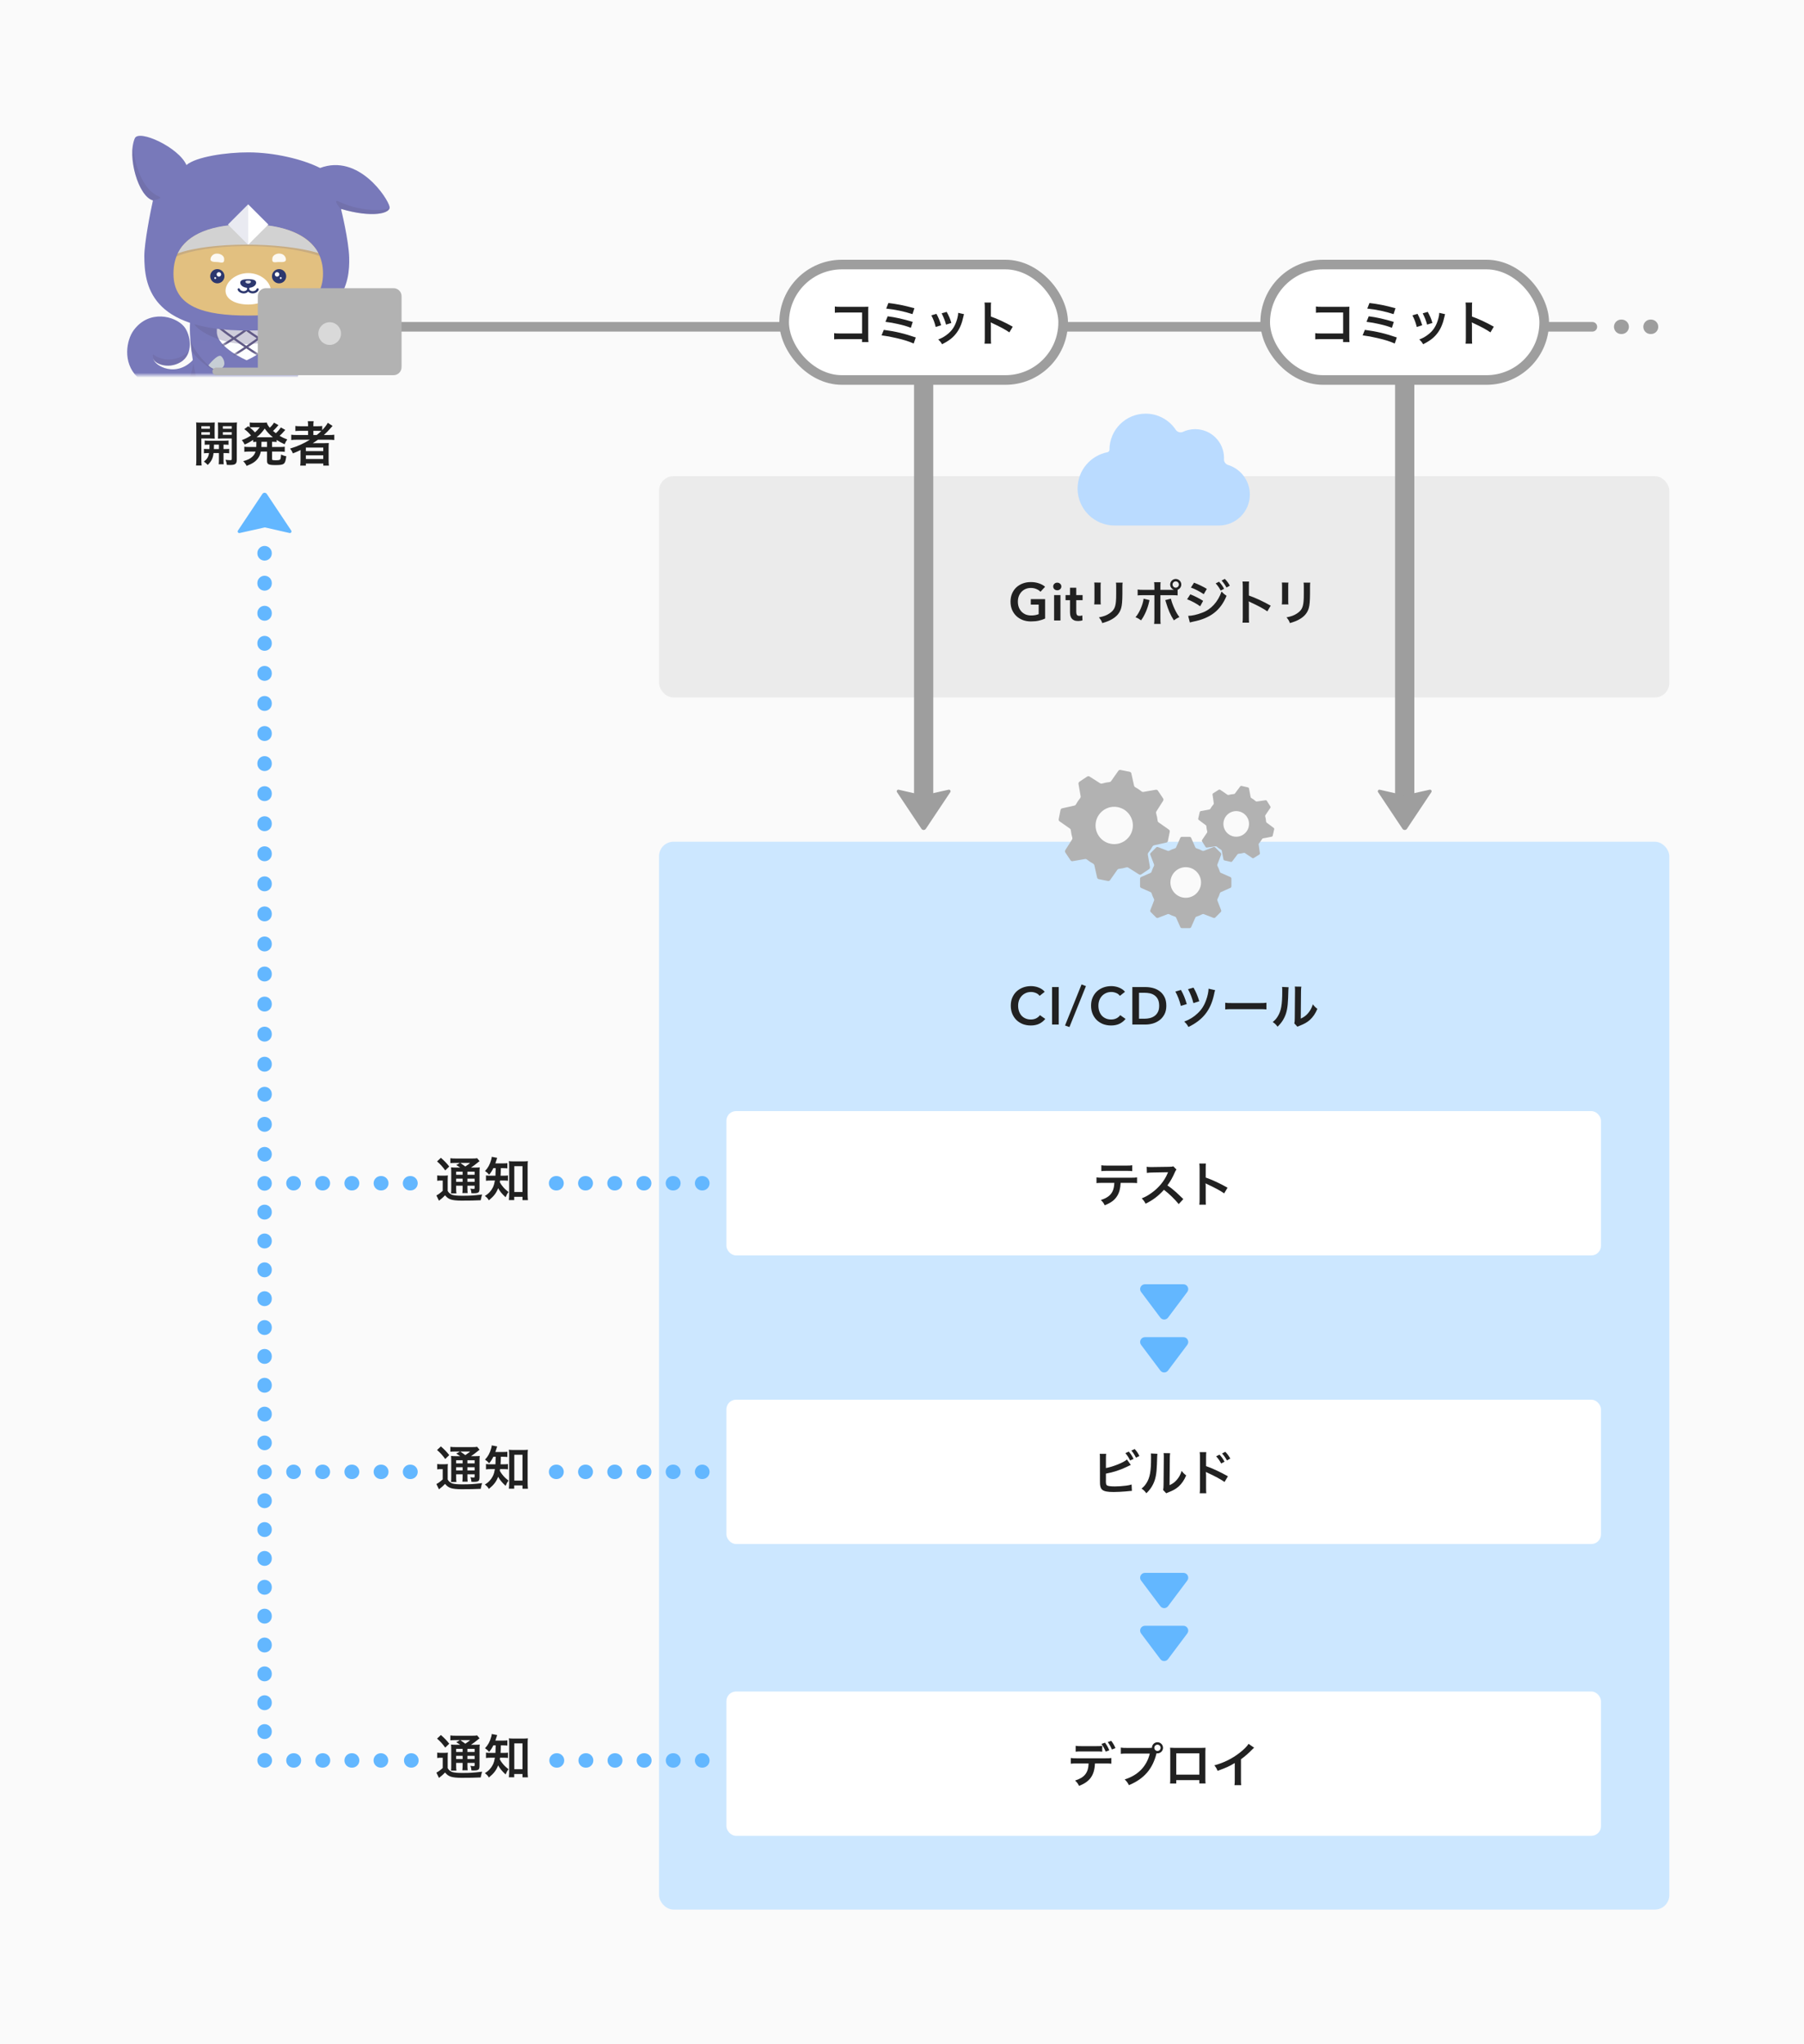 <svg width="375" height="425" viewBox="0 0 375 425" fill="none" xmlns="http://www.w3.org/2000/svg">
<rect width="375" height="425" fill="#FAFAFA"/>
<path d="M70 67.942L331 67.942" stroke="#9E9E9E" stroke-width="2" stroke-linecap="round"/>
<rect x="137" y="175" width="210" height="222" rx="3" fill="#CCE7FF"/>
<path d="M216.106 207.038C215.901 206.759 215.633 206.558 215.303 206.433C214.973 206.301 214.65 206.235 214.335 206.235C213.932 206.235 213.565 206.308 213.235 206.455C212.905 206.602 212.619 206.803 212.377 207.06C212.142 207.317 211.959 207.617 211.827 207.962C211.702 208.307 211.64 208.681 211.64 209.084C211.64 209.509 211.702 209.898 211.827 210.25C211.952 210.602 212.128 210.906 212.355 211.163C212.59 211.412 212.868 211.607 213.191 211.746C213.514 211.885 213.877 211.955 214.28 211.955C214.698 211.955 215.068 211.874 215.391 211.713C215.714 211.544 215.974 211.324 216.172 211.053L217.283 211.834C216.938 212.267 216.517 212.604 216.018 212.846C215.519 213.081 214.936 213.198 214.269 213.198C213.66 213.198 213.099 213.099 212.586 212.901C212.08 212.696 211.644 212.413 211.277 212.054C210.91 211.687 210.624 211.255 210.419 210.756C210.214 210.25 210.111 209.693 210.111 209.084C210.111 208.461 210.217 207.9 210.43 207.401C210.65 206.895 210.947 206.466 211.321 206.114C211.702 205.762 212.15 205.491 212.663 205.3C213.176 205.109 213.734 205.014 214.335 205.014C214.584 205.014 214.845 205.04 215.116 205.091C215.387 205.135 215.648 205.208 215.897 205.311C216.146 205.406 216.381 205.527 216.601 205.674C216.821 205.821 217.008 205.997 217.162 206.202L216.106 207.038ZM218.694 205.212H220.08V213H218.694V205.212ZM222.305 213.528L221.392 213.198L224.824 204.662L225.737 205.014L222.305 213.528ZM232.795 207.038C232.59 206.759 232.322 206.558 231.992 206.433C231.662 206.301 231.339 206.235 231.024 206.235C230.621 206.235 230.254 206.308 229.924 206.455C229.594 206.602 229.308 206.803 229.066 207.06C228.831 207.317 228.648 207.617 228.516 207.962C228.391 208.307 228.329 208.681 228.329 209.084C228.329 209.509 228.391 209.898 228.516 210.25C228.641 210.602 228.817 210.906 229.044 211.163C229.279 211.412 229.557 211.607 229.88 211.746C230.203 211.885 230.566 211.955 230.969 211.955C231.387 211.955 231.757 211.874 232.08 211.713C232.403 211.544 232.663 211.324 232.861 211.053L233.972 211.834C233.627 212.267 233.206 212.604 232.707 212.846C232.208 213.081 231.625 213.198 230.958 213.198C230.349 213.198 229.788 213.099 229.275 212.901C228.769 212.696 228.333 212.413 227.966 212.054C227.599 211.687 227.313 211.255 227.108 210.756C226.903 210.25 226.8 209.693 226.8 209.084C226.8 208.461 226.906 207.9 227.119 207.401C227.339 206.895 227.636 206.466 228.01 206.114C228.391 205.762 228.839 205.491 229.352 205.3C229.865 205.109 230.423 205.014 231.024 205.014C231.273 205.014 231.534 205.04 231.805 205.091C232.076 205.135 232.337 205.208 232.586 205.311C232.835 205.406 233.07 205.527 233.29 205.674C233.51 205.821 233.697 205.997 233.851 206.202L232.795 207.038ZM235.383 205.212H238.144C238.65 205.212 239.16 205.278 239.673 205.41C240.187 205.542 240.649 205.762 241.059 206.07C241.47 206.371 241.804 206.77 242.06 207.269C242.317 207.76 242.445 208.373 242.445 209.106C242.445 209.788 242.317 210.375 242.06 210.866C241.804 211.357 241.47 211.761 241.059 212.076C240.649 212.391 240.187 212.626 239.673 212.78C239.16 212.927 238.65 213 238.144 213H235.383V205.212ZM237.924 211.79C238.284 211.79 238.643 211.75 239.002 211.669C239.362 211.581 239.684 211.438 239.97 211.24C240.264 211.035 240.502 210.76 240.685 210.415C240.869 210.07 240.96 209.634 240.96 209.106C240.96 208.549 240.869 208.094 240.685 207.742C240.502 207.39 240.264 207.115 239.97 206.917C239.684 206.719 239.362 206.583 239.002 206.51C238.643 206.437 238.284 206.4 237.924 206.4H236.769V211.79H237.924ZM244.326 206.15C244.796 206.98 245.186 208.01 245.466 209.13L246.696 208.75C246.326 207.5 246.006 206.73 245.486 205.81L244.326 206.15ZM246.956 205.65C247.486 206.67 247.786 207.44 248.076 208.55L249.296 208.16C248.956 207.04 248.576 206.15 248.096 205.33L246.956 205.65ZM251.226 205.55C251.206 206.22 251.036 207.04 250.726 207.9C250.316 209.05 249.786 209.89 248.976 210.65C248.166 211.43 247.276 211.98 246.166 212.39C246.646 212.85 246.776 213.03 247.046 213.51C250.046 212.05 251.636 210.04 252.346 206.83C252.486 206.15 252.506 206.08 252.596 205.86L251.226 205.55ZM254.686 209.86C255.086 209.81 255.196 209.81 256.316 209.81H261.626C262.746 209.81 262.856 209.81 263.256 209.86V208.47C262.816 208.53 262.626 208.54 261.636 208.54H256.306C255.316 208.54 255.126 208.53 254.686 208.47V209.86ZM266.503 205.18C266.543 205.45 266.543 205.54 266.543 206.09C266.543 208.89 266.313 210.18 265.593 211.33C265.293 211.81 265.053 212.08 264.563 212.48C265.033 212.8 265.183 212.95 265.573 213.45C266.233 212.8 266.613 212.29 266.953 211.6C267.473 210.57 267.693 209.44 267.763 207.49C267.823 205.53 267.823 205.53 267.863 205.25L266.503 205.18ZM269.153 205.11C269.183 205.3 269.193 205.52 269.193 205.77V206.07L269.143 211.71C269.133 212.26 269.123 212.48 269.053 212.77L269.693 213.45C269.823 213.39 269.903 213.35 270.123 213.27C271.163 212.86 271.683 212.56 272.253 212.07C272.913 211.48 273.433 210.73 273.843 209.74C273.383 209.38 273.253 209.25 272.903 208.8C272.673 209.54 272.383 210.09 271.923 210.63C271.493 211.14 271.093 211.44 270.393 211.77L270.443 206.08C270.453 205.59 270.463 205.42 270.513 205.13L269.153 205.11Z" fill="#212121"/>
<rect x="151" y="231" width="181.8" height="30" rx="2" fill="white"/>
<path d="M235.089 245.92C235.769 245.92 235.999 245.93 236.359 245.97V244.78C235.979 244.84 235.749 244.85 235.069 244.85H229.219C228.529 244.85 228.309 244.84 227.929 244.78V245.97C228.289 245.93 228.519 245.92 229.199 245.92H231.639C231.609 246.7 231.459 247.35 231.199 247.81C230.779 248.58 230.029 249.11 228.829 249.48C229.259 249.9 229.389 250.07 229.639 250.58C230.989 250.04 231.719 249.49 232.249 248.61C232.679 247.9 232.899 247.07 232.949 245.92H235.089ZM228.939 243.48C229.269 243.44 229.509 243.43 230.209 243.43H234.089C234.789 243.43 235.029 243.44 235.359 243.48V242.26C234.989 242.32 234.789 242.33 234.069 242.33H230.229C229.509 242.33 229.309 242.32 228.939 242.26V243.48ZM245.981 249.29C244.771 248.12 244.771 248.12 244.521 247.9C243.841 247.29 243.301 246.87 242.671 246.45C243.281 245.63 243.771 244.76 244.231 243.69C244.341 243.44 244.421 243.3 244.551 243.15L243.891 242.47C243.641 242.56 243.561 242.57 243.001 242.58L239.481 242.63H239.241C238.831 242.63 238.641 242.62 238.361 242.57L238.401 243.85C238.741 243.8 239.011 243.78 239.491 243.77C242.641 243.72 242.641 243.72 242.801 243.71L242.691 243.97C242.041 245.53 240.841 246.98 239.331 248.04C238.581 248.57 238.101 248.84 237.331 249.14C237.741 249.57 237.861 249.73 238.141 250.25C239.671 249.5 240.821 248.62 241.951 247.36C243.041 248.19 244.191 249.31 245.021 250.33L245.981 249.29ZM250.671 250.45C250.641 250.12 250.631 249.86 250.631 249.34V246.7C250.631 246.42 250.621 246.3 250.591 246.02C250.671 246.07 250.701 246.08 250.931 246.19C252.601 246.96 253.641 247.53 254.471 248.1L255.171 246.92C253.571 246.02 252.001 245.29 250.631 244.81V242.95C250.631 242.33 250.631 242.2 250.671 241.9H249.301C249.341 242.17 249.361 242.43 249.361 242.92V249.33C249.361 249.86 249.351 250.13 249.301 250.45H250.671Z" fill="#212121"/>
<rect x="151" y="291" width="181.8" height="30" rx="2" fill="white"/>
<path d="M229.89 303.19C229.89 302.68 229.9 302.5 229.94 302.26H228.6C228.64 302.51 228.64 302.67 228.64 303.18L228.65 307.82C228.65 308.4 228.66 308.57 228.68 308.74C228.74 309.23 228.89 309.55 229.17 309.76C229.56 310.06 230.25 310.19 231.51 310.19C232.12 310.19 233.38 310.13 233.97 310.07C235.03 309.97 235.08 309.96 235.29 309.96L235.23 308.63C234.79 308.76 234.57 308.81 234.09 308.87C233.36 308.97 232.44 309.03 231.77 309.03C230.8 309.03 230.23 308.95 230.06 308.77C229.92 308.63 229.88 308.4 229.88 307.82C229.88 307.79 229.88 307.74 229.89 307.69V306.37C231.4 306.09 232.8 305.64 234.16 304.99C234.69 304.73 234.99 304.59 235.06 304.56L234.26 303.43C233.61 304.04 231.4 304.93 229.89 305.21V303.19ZM233.93 302.11C234.35 302.6 234.61 303 234.92 303.64L235.64 303.31C235.31 302.65 235.04 302.24 234.64 301.79L233.93 302.11ZM236.85 302.7C236.58 302.14 236.31 301.75 235.87 301.25L235.18 301.57C235.56 302.03 235.87 302.51 236.14 303.06L236.85 302.7ZM239.23 302.18C239.27 302.45 239.27 302.54 239.27 303.09C239.27 305.89 239.04 307.18 238.32 308.33C238.02 308.81 237.78 309.08 237.29 309.48C237.76 309.8 237.91 309.95 238.3 310.45C238.96 309.8 239.34 309.29 239.68 308.6C240.2 307.57 240.42 306.44 240.49 304.49C240.55 302.53 240.55 302.53 240.59 302.25L239.23 302.18ZM241.88 302.11C241.91 302.3 241.92 302.52 241.92 302.77V303.07L241.87 308.71C241.86 309.26 241.85 309.48 241.78 309.77L242.42 310.45C242.55 310.39 242.63 310.35 242.85 310.27C243.89 309.86 244.41 309.56 244.98 309.07C245.64 308.48 246.16 307.73 246.57 306.74C246.11 306.38 245.98 306.25 245.63 305.8C245.4 306.54 245.11 307.09 244.65 307.63C244.22 308.14 243.82 308.44 243.12 308.77L243.17 303.08C243.18 302.59 243.19 302.42 243.24 302.13L241.88 302.11ZM250.75 310.45C250.72 310.16 250.71 309.88 250.71 309.34V306.7C250.71 306.47 250.7 306.3 250.67 306.02C250.75 306.07 250.78 306.08 251.01 306.19C252.43 306.83 253.85 307.6 254.55 308.1L255.25 306.92C253.67 306.03 251.87 305.19 250.71 304.81V302.95C250.71 302.36 250.72 302.17 250.75 301.9H249.38C249.42 302.14 249.43 302.34 249.44 302.92V309.33C249.44 309.9 249.42 310.17 249.38 310.45H250.75ZM252.8 302.77C253.24 303.25 253.52 303.65 253.85 304.26L254.55 303.89C254.21 303.27 253.94 302.89 253.5 302.42L252.8 302.77ZM255.74 303.24C255.43 302.67 255.15 302.29 254.7 301.83L254.03 302.18C254.42 302.61 254.75 303.08 255.05 303.63L255.74 303.24Z" fill="#212121"/>
<rect x="151" y="351.667" width="181.8" height="30" rx="2" fill="white"/>
<path d="M229.12 362.957C228.79 363.017 228.59 363.027 227.83 363.027H224.89C224.14 363.027 223.94 363.017 223.6 362.957V364.177C223.92 364.137 224.05 364.127 224.87 364.127H227.85C228.67 364.127 228.81 364.137 229.12 364.177V362.957ZM229.75 366.627C230.53 366.627 230.68 366.637 231.02 366.677V365.487C230.67 365.547 230.47 365.557 229.73 365.557H223.88C223.14 365.557 222.94 365.547 222.59 365.487V366.677C222.93 366.637 223.08 366.627 223.86 366.627H226.29C226.22 368.567 225.44 369.557 223.48 370.177C223.89 370.567 224.06 370.787 224.3 371.287C226.56 370.417 227.5 369.097 227.61 366.627H229.75ZM231.87 363.437C231.63 362.847 231.39 362.447 230.99 361.917L230.27 362.177C230.61 362.647 230.9 363.157 231.13 363.727L231.87 363.437ZM228.96 362.567C229.33 363.087 229.56 363.497 229.84 364.167L230.59 363.887C230.31 363.227 230.08 362.827 229.7 362.307L228.96 362.567ZM234.27 363.397C233.59 363.397 233.35 363.387 232.99 363.327V364.627C233.32 364.577 233.51 364.567 234.25 364.567H239.01C238.37 367.227 236.56 369.087 233.79 369.947C234.24 370.387 234.41 370.617 234.67 371.137C237.83 369.817 239.6 367.777 240.41 364.507C240.48 364.517 240.54 364.527 240.6 364.527C241.24 364.527 241.76 364.007 241.76 363.367C241.76 362.737 241.24 362.217 240.6 362.217C239.96 362.217 239.46 362.727 239.45 363.377C239.28 363.387 239.16 363.397 238.86 363.397H234.27ZM240.6 362.717C240.97 362.717 241.26 363.007 241.26 363.367C241.26 363.727 240.97 364.027 240.6 364.027C240.24 364.027 239.95 363.727 239.95 363.367C239.95 363.007 240.24 362.717 240.6 362.717ZM249.31 370.087V370.777H250.6C250.57 370.547 250.56 370.277 250.56 369.907V364.187C250.56 363.817 250.57 363.617 250.59 363.357C250.36 363.377 250.18 363.387 249.75 363.387H244.07C243.67 363.387 243.46 363.377 243.22 363.357C243.25 363.627 243.26 363.817 243.26 364.197V369.927C243.26 370.307 243.25 370.547 243.22 370.787H244.51V370.087H249.31ZM249.31 368.947H244.51V364.517H249.31V368.947ZM259.54 362.547C259.25 363.037 258.57 363.727 257.68 364.417C256.09 365.647 254.41 366.477 252.43 367.017C252.78 367.467 252.89 367.637 253.1 368.157C254.94 367.497 255.5 367.237 256.67 366.537V370.057C256.67 370.647 256.66 370.847 256.61 371.137H258.01C257.97 370.867 257.96 370.577 257.96 370.027V365.757C258.82 365.127 259.57 364.477 260.32 363.697C260.47 363.537 260.52 363.497 260.69 363.347L259.54 362.547Z" fill="#212121"/>
<path d="M337 67.942C337 67.942 343.664 67.942 347 67.942" stroke="#9E9E9E" stroke-width="3" stroke-linecap="round" stroke-linejoin="round" stroke-dasharray="0.1 6"/>
<rect x="137" y="99" width="210" height="46" rx="3" fill="#EBEBEB"/>
<path fill-rule="evenodd" clip-rule="evenodd" d="M230.625 93.513C230.625 93.757 230.45 93.969 230.21 94.016C226.671 94.709 224 97.825 224 101.565C224 105.813 227.447 109.257 231.699 109.257C231.761 109.257 231.823 109.256 231.885 109.255H253.001C253.004 109.255 253.006 109.253 253.006 109.25C253.006 109.248 253.008 109.245 253.011 109.246C253.127 109.252 253.245 109.255 253.364 109.255C256.924 109.255 259.809 106.372 259.809 102.815C259.809 99.919 257.896 97.47 255.264 96.66C254.757 96.504 254.409 96.005 254.432 95.475C254.436 95.388 254.438 95.301 254.438 95.213C254.438 91.903 251.752 89.22 248.44 89.22C247.537 89.22 246.68 89.419 245.912 89.776C245.391 90.019 244.736 89.848 244.418 89.369C243.072 87.339 240.765 86 238.145 86C233.991 86 230.625 89.364 230.625 93.513Z" fill="#BADBFF"/>
<path d="M217.253 128.593C216.857 128.784 216.421 128.93 215.944 129.033C215.475 129.143 214.932 129.198 214.316 129.198C213.686 129.198 213.11 129.099 212.589 128.901C212.069 128.696 211.621 128.413 211.247 128.054C210.873 127.687 210.58 127.255 210.367 126.756C210.162 126.25 210.059 125.693 210.059 125.084C210.059 124.461 210.166 123.9 210.378 123.401C210.598 122.895 210.895 122.466 211.269 122.114C211.651 121.762 212.098 121.491 212.611 121.3C213.125 121.109 213.682 121.014 214.283 121.014C214.907 121.014 215.475 121.106 215.988 121.289C216.509 121.465 216.927 121.7 217.242 121.993L216.285 123.027C216.087 122.807 215.809 122.62 215.449 122.466C215.097 122.312 214.712 122.235 214.294 122.235C213.884 122.235 213.51 122.308 213.172 122.455C212.842 122.602 212.56 122.803 212.325 123.06C212.091 123.317 211.907 123.617 211.775 123.962C211.651 124.307 211.588 124.681 211.588 125.084C211.588 125.502 211.651 125.887 211.775 126.239C211.907 126.584 212.091 126.884 212.325 127.141C212.567 127.398 212.857 127.599 213.194 127.746C213.539 127.885 213.928 127.955 214.36 127.955C214.954 127.955 215.471 127.863 215.911 127.68V125.7H214.272V124.556H217.253V128.593ZM219.117 123.72H220.437V129H219.117V123.72ZM218.93 121.927C218.93 121.714 219.007 121.531 219.161 121.377C219.322 121.216 219.524 121.135 219.766 121.135C220.008 121.135 220.21 121.212 220.371 121.366C220.54 121.513 220.624 121.7 220.624 121.927C220.624 122.154 220.54 122.345 220.371 122.499C220.21 122.646 220.008 122.719 219.766 122.719C219.524 122.719 219.322 122.642 219.161 122.488C219.007 122.327 218.93 122.14 218.93 121.927ZM221.499 124.776V123.72H222.423V122.191H223.721V123.72H225.041V124.776H223.721V127.229C223.721 127.464 223.762 127.658 223.842 127.812C223.93 127.966 224.121 128.043 224.414 128.043C224.502 128.043 224.598 128.036 224.7 128.021C224.803 127.999 224.895 127.97 224.975 127.933L225.019 128.967C224.902 129.011 224.763 129.044 224.601 129.066C224.44 129.095 224.286 129.11 224.139 129.11C223.787 129.11 223.501 129.062 223.281 128.967C223.061 128.864 222.885 128.729 222.753 128.56C222.629 128.384 222.541 128.186 222.489 127.966C222.445 127.739 222.423 127.497 222.423 127.24V124.776H221.499ZM227.465 121.11C227.495 121.37 227.505 121.5 227.505 122.01V124.76C227.505 125.12 227.485 125.43 227.455 125.66H228.825C228.785 125.41 228.785 125.28 228.785 124.78V122.02C228.785 121.49 228.785 121.4 228.825 121.12L227.465 121.11ZM231.975 121.13C232.015 121.36 232.025 121.57 232.025 122.08V123.33C232.025 124.13 232.015 124.57 231.975 125C231.865 126.32 231.535 126.93 230.595 127.55C229.995 127.95 229.415 128.16 228.435 128.35C228.855 128.88 228.955 129.05 229.135 129.54C230.055 129.27 230.555 129.07 231.085 128.77C232.125 128.19 232.765 127.44 233.055 126.44C233.235 125.81 233.305 124.97 233.315 123.41V122.06C233.315 121.49 233.325 121.38 233.365 121.13H231.975ZM241.215 122.63V122.1C241.215 121.46 241.225 121.31 241.255 121.04H239.905C239.945 121.28 239.965 121.5 239.965 122.07V122.63H237.765C237.025 122.63 236.835 122.62 236.485 122.56V123.79C236.815 123.75 236.965 123.74 237.745 123.74H239.965V128.58C239.965 129.14 239.945 129.44 239.905 129.71H241.265C241.225 129.44 241.215 129.14 241.215 128.59V123.74H243.525C244.315 123.74 244.465 123.75 244.795 123.79V122.61C245.255 122.43 245.555 122.01 245.555 121.52C245.555 120.89 245.035 120.37 244.395 120.37C243.765 120.37 243.245 120.89 243.245 121.52C243.245 122.03 243.565 122.46 244.055 122.62C243.815 122.63 243.715 122.63 243.505 122.63H241.215ZM244.395 120.87C244.765 120.87 245.055 121.16 245.055 121.52C245.055 121.88 244.765 122.18 244.395 122.18C244.035 122.18 243.745 121.88 243.745 121.52C243.745 121.16 244.035 120.87 244.395 120.87ZM237.725 124.47C237.585 125.7 236.805 127.49 236.035 128.32C236.515 128.51 236.725 128.63 237.195 128.97C237.925 127.99 238.555 126.55 238.875 125.08C238.895 124.99 238.915 124.93 238.915 124.91C238.925 124.89 238.935 124.83 238.955 124.77L237.725 124.47ZM242.215 124.77C242.285 124.92 242.295 124.96 242.375 125.23C242.845 126.82 243.295 127.85 244.015 128.97C244.465 128.65 244.655 128.53 245.165 128.28C244.505 127.5 243.705 125.77 243.395 124.47L242.215 124.77ZM247.555 122.16C248.285 122.39 249.415 122.98 250.225 123.53L250.865 122.43C250.145 121.98 249.145 121.5 248.205 121.14L247.555 122.16ZM246.765 124.59C247.685 124.93 248.815 125.54 249.475 126.05L250.095 124.92C249.345 124.43 248.365 123.93 247.435 123.56L246.765 124.59ZM252.705 121.29C253.145 121.77 253.425 122.17 253.755 122.78L254.455 122.41C254.115 121.79 253.845 121.41 253.405 120.94L252.705 121.29ZM247.335 129.41C247.525 129.35 247.605 129.33 248.035 129.24C251.615 128.54 253.725 126.9 254.965 123.87C254.505 123.56 254.315 123.4 253.925 122.98C253.205 125.11 251.705 126.75 249.875 127.39C248.815 127.8 247.765 128.03 246.985 128.04L247.335 129.41ZM255.645 121.76C255.335 121.19 255.055 120.81 254.605 120.35L253.935 120.7C254.325 121.13 254.655 121.6 254.955 122.15L255.645 121.76ZM259.645 129.45C259.615 129.12 259.605 128.86 259.605 128.34V125.7C259.605 125.42 259.595 125.3 259.565 125.02C259.645 125.07 259.675 125.08 259.905 125.19C261.575 125.96 262.615 126.53 263.445 127.1L264.145 125.92C262.545 125.02 260.975 124.29 259.605 123.81V121.95C259.605 121.33 259.605 121.2 259.645 120.9H258.275C258.315 121.17 258.335 121.43 258.335 121.92V128.33C258.335 128.86 258.325 129.13 258.275 129.45H259.645ZM266.465 121.11C266.495 121.37 266.505 121.5 266.505 122.01V124.76C266.505 125.12 266.485 125.43 266.455 125.66H267.825C267.785 125.41 267.785 125.28 267.785 124.78V122.02C267.785 121.49 267.785 121.4 267.825 121.12L266.465 121.11ZM270.975 121.13C271.015 121.36 271.025 121.57 271.025 122.08V123.33C271.025 124.13 271.015 124.57 270.975 125C270.865 126.32 270.535 126.93 269.595 127.55C268.995 127.95 268.415 128.16 267.435 128.35C267.855 128.88 267.955 129.05 268.135 129.54C269.055 129.27 269.555 129.07 270.085 128.77C271.125 128.19 271.765 127.44 272.055 126.44C272.235 125.81 272.305 124.97 272.315 123.41V122.06C272.315 121.49 272.325 121.38 272.365 121.13H270.975Z" fill="#212121"/>
<path d="M192.01 165.337L197.189 164.181C197.482 164.116 197.706 164.441 197.539 164.692L192.463 172.306C192.243 172.636 191.757 172.636 191.537 172.306L186.464 164.696C186.297 164.445 186.522 164.119 186.816 164.186L191.863 165.336C191.911 165.347 191.961 165.347 192.01 165.337Z" fill="#9E9E9E"/>
<path d="M192 67L192 168" stroke="#9E9E9E" stroke-width="4"/>
<rect x="163" y="55" width="58" height="24" rx="12" fill="white" stroke="#9E9E9E" stroke-width="2"/>
<path d="M179.19 70.51V71.12H180.53C180.49 70.87 180.48 70.59 180.48 70.09V64.6C180.48 64.14 180.48 64.04 180.51 63.77C180.16 63.79 180.16 63.79 179.64 63.79H174.83C174.1 63.79 173.91 63.78 173.54 63.72V65.02C173.9 64.98 174.11 64.97 174.82 64.97H179.2V69.33H174.65C173.95 69.33 173.77 69.32 173.4 69.26V70.55C173.7 70.52 173.94 70.51 174.63 70.51H179.19ZM184.22 64.16C185.98 64.33 188.03 64.76 189.68 65.31L190.08 64.08C187.85 63.48 186.6 63.23 184.67 63L184.22 64.16ZM184.06 66.91C185.09 67.04 185.74 67.15 186.59 67.35C187.84 67.63 188.55 67.84 189.34 68.15L189.73 66.92C187.72 66.32 186.12 65.96 184.52 65.76L184.06 66.91ZM183.25 69.72C184.34 69.86 185.16 70.01 186.39 70.3C187.97 70.67 188.89 70.96 189.93 71.42L190.36 70.16C188.03 69.35 186.14 68.9 183.72 68.58L183.25 69.72ZM193.6 65.56C194.05 66.44 194.25 66.97 194.51 67.98L195.64 67.62C195.28 66.5 195.08 66.02 194.66 65.25L193.6 65.56ZM195.74 65.14C196.16 65.96 196.46 66.73 196.65 67.49L197.76 67.14C197.51 66.27 197.32 65.83 196.79 64.84L195.74 65.14ZM199.18 65.04C199.18 65.35 199.13 65.7 199 66.19C198.57 67.79 197.9 68.81 196.73 69.66C196.14 70.09 195.73 70.31 195.03 70.58C195.45 70.98 195.57 71.13 195.83 71.57C197.31 70.82 198.14 70.17 198.88 69.16C199.52 68.29 199.97 67.19 200.26 65.83C200.32 65.52 200.34 65.47 200.4 65.32L199.18 65.04ZM206.02 71.45C205.99 71.12 205.98 70.86 205.98 70.34V67.7C205.98 67.42 205.97 67.3 205.94 67.02C206.02 67.07 206.05 67.08 206.28 67.19C207.95 67.96 208.99 68.53 209.82 69.1L210.52 67.92C208.92 67.02 207.35 66.29 205.98 65.81V63.95C205.98 63.33 205.98 63.2 206.02 62.9H204.65C204.69 63.17 204.71 63.43 204.71 63.92V70.33C204.71 70.86 204.7 71.13 204.65 71.45H206.02Z" fill="#212121"/>
<path d="M292 67L292 168" stroke="#9E9E9E" stroke-width="4"/>
<path d="M292.01 165.337L297.189 164.181C297.482 164.116 297.706 164.441 297.539 164.692L292.463 172.306C292.243 172.636 291.757 172.636 291.537 172.306L286.464 164.696C286.297 164.445 286.522 164.119 286.816 164.186L291.863 165.336C291.911 165.347 291.961 165.347 292.01 165.337Z" fill="#9E9E9E"/>
<rect x="263" y="55" width="58" height="24" rx="12" fill="white" stroke="#9E9E9E" stroke-width="2"/>
<path d="M279.19 70.51V71.12H280.53C280.49 70.87 280.48 70.59 280.48 70.09V64.6C280.48 64.14 280.48 64.04 280.51 63.77C280.16 63.79 280.16 63.79 279.64 63.79H274.83C274.1 63.79 273.91 63.78 273.54 63.72V65.02C273.9 64.98 274.11 64.97 274.82 64.97H279.2V69.33H274.65C273.95 69.33 273.77 69.32 273.4 69.26V70.55C273.7 70.52 273.94 70.51 274.63 70.51H279.19ZM284.22 64.16C285.98 64.33 288.03 64.76 289.68 65.31L290.08 64.08C287.85 63.48 286.6 63.23 284.67 63L284.22 64.16ZM284.06 66.91C285.09 67.04 285.74 67.15 286.59 67.35C287.84 67.63 288.55 67.84 289.34 68.15L289.73 66.92C287.72 66.32 286.12 65.96 284.52 65.76L284.06 66.91ZM283.25 69.72C284.34 69.86 285.16 70.01 286.39 70.3C287.97 70.67 288.89 70.96 289.93 71.42L290.36 70.16C288.03 69.35 286.14 68.9 283.72 68.58L283.25 69.72ZM293.6 65.56C294.05 66.44 294.25 66.97 294.51 67.98L295.64 67.62C295.28 66.5 295.08 66.02 294.66 65.25L293.6 65.56ZM295.74 65.14C296.16 65.96 296.46 66.73 296.65 67.49L297.76 67.14C297.51 66.27 297.32 65.83 296.79 64.84L295.74 65.14ZM299.18 65.04C299.18 65.35 299.13 65.7 299 66.19C298.57 67.79 297.9 68.81 296.73 69.66C296.14 70.09 295.73 70.31 295.03 70.58C295.45 70.98 295.57 71.13 295.83 71.57C297.31 70.82 298.14 70.17 298.88 69.16C299.52 68.29 299.97 67.19 300.26 65.83C300.32 65.52 300.34 65.47 300.4 65.32L299.18 65.04ZM306.02 71.45C305.99 71.12 305.98 70.86 305.98 70.34V67.7C305.98 67.42 305.97 67.3 305.94 67.02C306.02 67.07 306.05 67.08 306.28 67.19C307.95 67.96 308.99 68.53 309.82 69.1L310.52 67.92C308.92 67.02 307.35 66.29 305.98 65.81V63.95C305.98 63.33 305.98 63.2 306.02 62.9H304.65C304.69 63.17 304.71 63.43 304.71 63.92V70.33C304.71 70.86 304.7 71.13 304.65 71.45H306.02Z" fill="#212121"/>
<path fill-rule="evenodd" clip-rule="evenodd" d="M55 304.5C54.172 304.5 53.5 305.172 53.5 306L53.5 306.049C53.5 306.878 54.172 307.549 55 307.549C55.828 307.549 56.5 306.878 56.5 306.049L56.5 306C56.5 305.172 55.828 304.5 55 304.5ZM55 310.451C54.172 310.451 53.5 311.122 53.5 311.951L53.5 312.049C53.5 312.878 54.172 313.549 55 313.549C55.828 313.549 56.5 312.878 56.5 312.049L56.5 311.951C56.5 311.122 55.828 310.451 55 310.451ZM55 316.451C54.172 316.451 53.5 317.122 53.5 317.951L53.5 318.049C53.5 318.878 54.172 319.549 55 319.549C55.828 319.549 56.5 318.878 56.5 318.049L56.5 317.951C56.5 317.122 55.828 316.451 55 316.451ZM55 322.451C54.172 322.451 53.5 323.122 53.5 323.951L53.5 324.049C53.5 324.878 54.172 325.549 55 325.549C55.828 325.549 56.5 324.878 56.5 324.049L56.5 323.951C56.5 323.122 55.828 322.451 55 322.451ZM55 328.451C54.172 328.451 53.5 329.122 53.5 329.951L53.5 330.049C53.5 330.878 54.172 331.549 55 331.549C55.828 331.549 56.5 330.878 56.5 330.049L56.5 329.951C56.5 329.122 55.828 328.451 55 328.451ZM55 334.451C54.172 334.451 53.5 335.122 53.5 335.951L53.5 336.049C53.5 336.878 54.172 337.549 55 337.549C55.828 337.549 56.5 336.878 56.5 336.049L56.5 335.951C56.5 335.122 55.828 334.451 55 334.451ZM55 340.451C54.172 340.451 53.5 341.122 53.5 341.951L53.5 342.049C53.5 342.878 54.172 343.549 55 343.549C55.828 343.549 56.5 342.878 56.5 342.049L56.5 341.951C56.5 341.122 55.828 340.451 55 340.451ZM55 346.451C54.172 346.451 53.5 347.122 53.5 347.951L53.5 348.049C53.5 348.878 54.172 349.549 55 349.549C55.828 349.549 56.5 348.878 56.5 348.049L56.5 347.951C56.5 347.122 55.828 346.451 55 346.451ZM55 352.451C54.172 352.451 53.5 353.122 53.5 353.951L53.5 354.049C53.5 354.878 54.172 355.549 55 355.549C55.828 355.549 56.5 354.878 56.5 354.049L56.5 353.951C56.5 353.122 55.828 352.451 55 352.451ZM55 358.451C54.172 358.451 53.5 359.122 53.5 359.951L53.5 360.049C53.5 360.878 54.172 361.549 55 361.549C55.828 361.549 56.5 360.878 56.5 360.049L56.5 359.951C56.5 359.122 55.828 358.451 55 358.451ZM55 364.451C54.172 364.451 53.5 365.122 53.5 365.951L53.5 366C53.5 366.828 54.172 367.5 55 367.5L55.05 367.5C55.878 367.5 56.55 366.828 56.55 366C56.55 365.571 56.37 365.184 56.081 364.911C55.808 364.627 55.425 364.451 55 364.451ZM59.5 366C59.5 366.828 60.172 367.5 61 367.5L61.1 367.5C61.928 367.5 62.6 366.828 62.6 366C62.6 365.172 61.928 364.5 61.1 364.5L61 364.5C60.172 364.5 59.5 365.172 59.5 366ZM65.55 366C65.55 366.828 66.222 367.5 67.05 367.5L67.15 367.5C67.978 367.5 68.65 366.828 68.65 366C68.65 365.172 67.978 364.5 67.15 364.5L67.05 364.5C66.222 364.5 65.55 365.172 65.55 366ZM71.6 366C71.6 366.828 72.272 367.5 73.1 367.5L73.2 367.5C74.028 367.5 74.7 366.828 74.7 366C74.7 365.172 74.028 364.5 73.2 364.5L73.1 364.5C72.272 364.5 71.6 365.172 71.6 366ZM77.65 366C77.65 366.828 78.322 367.5 79.15 367.5L79.2 367.5C80.028 367.5 80.7 366.828 80.7 366C80.7 365.172 80.028 364.5 79.2 364.5L79.15 364.5C78.322 364.5 77.65 365.172 77.65 366Z" fill="#63B7FF"/>
<path fill-rule="evenodd" clip-rule="evenodd" d="M59.5 306C59.5 305.172 60.172 304.5 61 304.5L61.05 304.5C61.878 304.5 62.55 305.172 62.55 306C62.55 306.828 61.878 307.5 61.05 307.5L61 307.5C60.172 307.5 59.5 306.828 59.5 306ZM65.522 306C65.522 305.172 66.193 304.5 67.022 304.5L67.121 304.5C67.95 304.5 68.621 305.172 68.621 306C68.621 306.828 67.95 307.5 67.121 307.5L67.022 307.5C66.193 307.5 65.522 306.828 65.522 306ZM71.593 306C71.593 305.172 72.265 304.5 73.093 304.5L73.193 304.5C74.021 304.5 74.693 305.172 74.693 306C74.693 306.828 74.021 307.5 73.193 307.5L73.093 307.5C72.265 307.5 71.593 306.828 71.593 306ZM77.665 306C77.665 305.172 78.336 304.5 79.165 304.5L79.264 304.5C80.093 304.5 80.764 305.172 80.764 306C80.764 306.828 80.093 307.5 79.264 307.5L79.165 307.5C78.336 307.5 77.665 306.828 77.665 306ZM83.736 306C83.736 305.172 84.407 304.5 85.236 304.5L85.335 304.5C86.164 304.5 86.835 305.172 86.835 306C86.835 306.828 86.164 307.5 85.335 307.5L85.236 307.5C84.407 307.5 83.736 306.828 83.736 306ZM89.807 306C89.807 305.172 90.479 304.5 91.307 304.5L91.407 304.5C92.235 304.5 92.907 305.172 92.907 306C92.907 306.828 92.235 307.5 91.407 307.5L91.307 307.5C90.479 307.5 89.807 306.828 89.807 306ZM95.879 306C95.879 305.172 96.55 304.5 97.379 304.5L97.478 304.5C98.307 304.5 98.978 305.172 98.978 306C98.978 306.828 98.307 307.5 97.478 307.5L97.379 307.5C96.55 307.5 95.879 306.828 95.879 306ZM101.95 306C101.95 305.172 102.622 304.5 103.45 304.5L103.55 304.5C104.378 304.5 105.05 305.172 105.05 306C105.05 306.828 104.378 307.5 103.55 307.5L103.45 307.5C102.622 307.5 101.95 306.828 101.95 306ZM108.022 306C108.022 305.172 108.693 304.5 109.522 304.5L109.621 304.5C110.45 304.5 111.121 305.172 111.121 306C111.121 306.828 110.45 307.5 109.621 307.5L109.522 307.5C108.693 307.5 108.022 306.828 108.022 306ZM114.093 306C114.093 305.172 114.765 304.5 115.593 304.5L115.693 304.5C116.521 304.5 117.193 305.172 117.193 306C117.193 306.828 116.521 307.5 115.693 307.5L115.593 307.5C114.765 307.5 114.093 306.828 114.093 306ZM120.165 306C120.165 305.172 120.836 304.5 121.665 304.5L121.764 304.5C122.592 304.5 123.264 305.172 123.264 306C123.264 306.828 122.592 307.5 121.764 307.5L121.665 307.5C120.836 307.5 120.165 306.828 120.165 306ZM126.236 306C126.236 305.172 126.908 304.5 127.736 304.5L127.835 304.5C128.664 304.5 129.335 305.172 129.335 306C129.335 306.828 128.664 307.5 127.835 307.5L127.736 307.5C126.908 307.5 126.236 306.828 126.236 306ZM132.307 306C132.307 305.172 132.979 304.5 133.807 304.5L133.907 304.5C134.735 304.5 135.407 305.172 135.407 306C135.407 306.828 134.735 307.5 133.907 307.5L133.807 307.5C132.979 307.5 132.307 306.828 132.307 306ZM138.379 306C138.379 305.172 139.05 304.5 139.879 304.5L139.978 304.5C140.807 304.5 141.478 305.172 141.478 306C141.478 306.828 140.807 307.5 139.978 307.5L139.879 307.5C139.05 307.5 138.379 306.828 138.379 306ZM144.45 306C144.45 305.172 145.122 304.5 145.95 304.5L146 304.5C146.828 304.5 147.5 305.172 147.5 306C147.5 306.828 146.828 307.5 146 307.5L145.95 307.5C145.122 307.5 144.45 306.828 144.45 306Z" fill="#63B7FF"/>
<path fill-rule="evenodd" clip-rule="evenodd" d="M83.974 366C83.974 365.172 84.645 364.5 85.474 364.5L85.523 364.5C86.352 364.5 87.023 365.172 87.023 366C87.023 366.828 86.352 367.5 85.523 367.5L85.474 367.5C84.645 367.5 83.974 366.828 83.974 366ZM89.977 366C89.977 365.172 90.648 364.5 91.477 364.5L91.576 364.5C92.404 364.5 93.076 365.172 93.076 366C93.076 366.828 92.404 367.5 91.576 367.5L91.477 367.5C90.648 367.5 89.977 366.828 89.977 366ZM96.029 366C96.029 365.172 96.701 364.5 97.529 364.5L97.629 364.5C98.457 364.5 99.129 365.172 99.129 366C99.129 366.828 98.457 367.5 97.629 367.5L97.529 367.5C96.701 367.5 96.029 366.828 96.029 366ZM102.082 366C102.082 365.172 102.754 364.5 103.582 364.5L103.681 364.5C104.51 364.5 105.181 365.172 105.181 366C105.181 366.828 104.51 367.5 103.681 367.5L103.582 367.5C102.754 367.5 102.082 366.828 102.082 366ZM108.135 366C108.135 365.172 108.806 364.5 109.635 364.5L109.734 364.5C110.562 364.5 111.234 365.172 111.234 366C111.234 366.828 110.562 367.5 109.734 367.5L109.635 367.5C108.806 367.5 108.135 366.828 108.135 366ZM114.187 366C114.187 365.172 114.859 364.5 115.687 364.5L115.787 364.5C116.615 364.5 117.287 365.172 117.287 366C117.287 366.828 116.615 367.5 115.787 367.5L115.687 367.5C114.859 367.5 114.187 366.828 114.187 366ZM120.24 366C120.24 365.172 120.912 364.5 121.74 364.5L121.839 364.5C122.668 364.5 123.339 365.172 123.339 366C123.339 366.828 122.668 367.5 121.839 367.5L121.74 367.5C120.912 367.5 120.24 366.828 120.24 366ZM126.293 366C126.293 365.172 126.964 364.5 127.793 364.5L127.892 364.5C128.72 364.5 129.392 365.172 129.392 366C129.392 366.828 128.72 367.5 127.892 367.5L127.793 367.5C126.964 367.5 126.293 366.828 126.293 366ZM132.345 366C132.345 365.172 133.017 364.5 133.845 364.5L133.944 364.5C134.773 364.5 135.444 365.172 135.444 366C135.444 366.828 134.773 367.5 133.944 367.5L133.845 367.5C133.017 367.5 132.345 366.828 132.345 366ZM138.398 366C138.398 365.172 139.069 364.5 139.898 364.5L139.997 364.5C140.825 364.5 141.497 365.172 141.497 366C141.497 366.828 140.825 367.5 139.997 367.5L139.898 367.5C139.069 367.5 138.398 366.828 138.398 366ZM144.45 366C144.45 365.172 145.122 364.5 145.95 364.5L146 364.5C146.828 364.5 147.5 365.172 147.5 366C147.5 366.828 146.828 367.5 146 367.5L145.95 367.5C145.122 367.5 144.45 366.828 144.45 366Z" fill="#63B7FF"/>
<path fill-rule="evenodd" clip-rule="evenodd" d="M55 244.5C55.828 244.5 56.5 245.172 56.5 246L56.5 246.049C56.5 246.878 55.828 247.549 55 247.549C54.172 247.549 53.5 246.878 53.5 246.049L53.5 246C53.5 245.172 54.172 244.5 55 244.5ZM55 250.451C55.828 250.451 56.5 251.122 56.5 251.951L56.5 252.049C56.5 252.878 55.828 253.549 55 253.549C54.172 253.549 53.5 252.878 53.5 252.049L53.5 251.951C53.5 251.122 54.172 250.451 55 250.451ZM55 256.451C55.828 256.451 56.5 257.122 56.5 257.951L56.5 258.049C56.5 258.878 55.828 259.549 55 259.549C54.172 259.549 53.5 258.878 53.5 258.049L53.5 257.951C53.5 257.122 54.172 256.451 55 256.451ZM55 262.451C55.828 262.451 56.5 263.122 56.5 263.951L56.5 264.049C56.5 264.878 55.828 265.549 55 265.549C54.172 265.549 53.5 264.878 53.5 264.049L53.5 263.951C53.5 263.122 54.172 262.451 55 262.451ZM55 268.451C55.828 268.451 56.5 269.122 56.5 269.951L56.5 270.049C56.5 270.878 55.828 271.549 55 271.549C54.172 271.549 53.5 270.878 53.5 270.049L53.5 269.951C53.5 269.122 54.172 268.451 55 268.451ZM55 274.451C55.828 274.451 56.5 275.122 56.5 275.951L56.5 276.049C56.5 276.878 55.828 277.549 55 277.549C54.172 277.549 53.5 276.878 53.5 276.049L53.5 275.951C53.5 275.122 54.172 274.451 55 274.451ZM55 280.451C55.828 280.451 56.5 281.122 56.5 281.951L56.5 282.049C56.5 282.878 55.828 283.549 55 283.549C54.172 283.549 53.5 282.878 53.5 282.049L53.5 281.951C53.5 281.122 54.172 280.451 55 280.451ZM55 286.451C55.828 286.451 56.5 287.122 56.5 287.951L56.5 288.049C56.5 288.878 55.828 289.549 55 289.549C54.172 289.549 53.5 288.878 53.5 288.049L53.5 287.951C53.5 287.122 54.172 286.451 55 286.451ZM55 292.451C55.828 292.451 56.5 293.122 56.5 293.951L56.5 294.049C56.5 294.878 55.828 295.549 55 295.549C54.172 295.549 53.5 294.878 53.5 294.049L53.5 293.951C53.5 293.122 54.172 292.451 55 292.451ZM55 298.451C55.828 298.451 56.5 299.122 56.5 299.951L56.5 300C56.5 300.828 55.828 301.5 55 301.5C54.172 301.5 53.5 300.828 53.5 300L53.5 299.951C53.5 299.122 54.172 298.451 55 298.451Z" fill="#63B7FF"/>
<path fill-rule="evenodd" clip-rule="evenodd" d="M55 113.5C55.828 113.5 56.5 114.172 56.5 115L56.5 115.051C56.5 115.88 55.828 116.551 55 116.551C54.172 116.551 53.5 115.88 53.5 115.051L53.5 115C53.5 114.172 54.172 113.5 55 113.5ZM55 119.699C55.828 119.699 56.5 120.37 56.5 121.199L56.5 121.301C56.5 122.13 55.828 122.801 55 122.801C54.172 122.801 53.5 122.13 53.5 121.301L53.5 121.199C53.5 120.37 54.172 119.699 55 119.699ZM55 125.949C55.828 125.949 56.5 126.62 56.5 127.449L56.5 127.551C56.5 128.38 55.828 129.051 55 129.051C54.172 129.051 53.5 128.38 53.5 127.551L53.5 127.449C53.5 126.62 54.172 125.949 55 125.949ZM55 132.199C55.828 132.199 56.5 132.87 56.5 133.699L56.5 133.801C56.5 134.63 55.828 135.301 55 135.301C54.172 135.301 53.5 134.63 53.5 133.801L53.5 133.699C53.5 132.87 54.172 132.199 55 132.199ZM55 138.449C55.828 138.449 56.5 139.12 56.5 139.949L56.5 140.051C56.5 140.88 55.828 141.551 55 141.551C54.172 141.551 53.5 140.88 53.5 140.051L53.5 139.949C53.5 139.12 54.172 138.449 55 138.449ZM55 144.699C55.828 144.699 56.5 145.37 56.5 146.199L56.5 146.301C56.5 147.13 55.828 147.801 55 147.801C54.172 147.801 53.5 147.13 53.5 146.301L53.5 146.199C53.5 145.37 54.172 144.699 55 144.699ZM55 150.949C55.828 150.949 56.5 151.62 56.5 152.449L56.5 152.551C56.5 153.38 55.828 154.051 55 154.051C54.172 154.051 53.5 153.38 53.5 152.551L53.5 152.449C53.5 151.62 54.172 150.949 55 150.949ZM55 157.199C55.828 157.199 56.5 157.87 56.5 158.699L56.5 158.801C56.5 159.63 55.828 160.301 55 160.301C54.172 160.301 53.5 159.63 53.5 158.801L53.5 158.699C53.5 157.87 54.172 157.199 55 157.199ZM55 163.449C55.828 163.449 56.5 164.12 56.5 164.949L56.5 165.051C56.5 165.88 55.828 166.551 55 166.551C54.172 166.551 53.5 165.88 53.5 165.051L53.5 164.949C53.5 164.12 54.172 163.449 55 163.449ZM55 169.699C55.828 169.699 56.5 170.37 56.5 171.199L56.5 171.301C56.5 172.13 55.828 172.801 55 172.801C54.172 172.801 53.5 172.13 53.5 171.301L53.5 171.199C53.5 170.37 54.172 169.699 55 169.699ZM55 175.949C55.828 175.949 56.5 176.62 56.5 177.449L56.5 177.551C56.5 178.38 55.828 179.051 55 179.051C54.172 179.051 53.5 178.38 53.5 177.551L53.5 177.449C53.5 176.62 54.172 175.949 55 175.949ZM55 182.199C55.828 182.199 56.5 182.87 56.5 183.699L56.5 183.801C56.5 184.63 55.828 185.301 55 185.301C54.172 185.301 53.5 184.63 53.5 183.801L53.5 183.699C53.5 182.87 54.172 182.199 55 182.199ZM55 188.449C55.828 188.449 56.5 189.12 56.5 189.949L56.5 190.051C56.5 190.88 55.828 191.551 55 191.551C54.172 191.551 53.5 190.88 53.5 190.051L53.5 189.949C53.5 189.12 54.172 188.449 55 188.449ZM55 194.699C55.828 194.699 56.5 195.37 56.5 196.199L56.5 196.301C56.5 197.13 55.828 197.801 55 197.801C54.172 197.801 53.5 197.13 53.5 196.301L53.5 196.199C53.5 195.37 54.172 194.699 55 194.699ZM55 200.949C55.828 200.949 56.5 201.62 56.5 202.449L56.5 202.551C56.5 203.38 55.828 204.051 55 204.051C54.172 204.051 53.5 203.38 53.5 202.551L53.5 202.449C53.5 201.62 54.172 200.949 55 200.949ZM55 207.199C55.828 207.199 56.5 207.87 56.5 208.699L56.5 208.801C56.5 209.63 55.828 210.301 55 210.301C54.172 210.301 53.5 209.63 53.5 208.801L53.5 208.699C53.5 207.87 54.172 207.199 55 207.199ZM55 213.449C55.828 213.449 56.5 214.12 56.5 214.949L56.5 215.051C56.5 215.88 55.828 216.551 55 216.551C54.172 216.551 53.5 215.88 53.5 215.051L53.5 214.949C53.5 214.12 54.172 213.449 55 213.449ZM55 219.699C55.828 219.699 56.5 220.37 56.5 221.199L56.5 221.301C56.5 222.13 55.828 222.801 55 222.801C54.172 222.801 53.5 222.13 53.5 221.301L53.5 221.199C53.5 220.37 54.172 219.699 55 219.699ZM55 225.949C55.828 225.949 56.5 226.62 56.5 227.449L56.5 227.551C56.5 228.38 55.828 229.051 55 229.051C54.172 229.051 53.5 228.38 53.5 227.551L53.5 227.449C53.5 226.62 54.172 225.949 55 225.949ZM55 232.199C55.828 232.199 56.5 232.87 56.5 233.699L56.5 233.801C56.5 234.63 55.828 235.301 55 235.301C54.172 235.301 53.5 234.63 53.5 233.801L53.5 233.699C53.5 232.87 54.172 232.199 55 232.199ZM55 238.449C55.828 238.449 56.5 239.12 56.5 239.949L56.5 240C56.5 240.828 55.828 241.5 55 241.5C54.172 241.5 53.5 240.828 53.5 240L53.5 239.949C53.5 239.12 54.172 238.449 55 238.449Z" fill="#63B7FF"/>
<path fill-rule="evenodd" clip-rule="evenodd" d="M59.5 246C59.5 245.172 60.172 244.5 61 244.5L61.05 244.5C61.878 244.5 62.55 245.172 62.55 246C62.55 246.828 61.878 247.5 61.05 247.5L61 247.5C60.172 247.5 59.5 246.828 59.5 246ZM65.522 246C65.522 245.172 66.193 244.5 67.022 244.5L67.121 244.5C67.95 244.5 68.621 245.172 68.621 246C68.621 246.828 67.95 247.5 67.121 247.5L67.022 247.5C66.193 247.5 65.522 246.828 65.522 246ZM71.593 246C71.593 245.172 72.265 244.5 73.093 244.5L73.193 244.5C74.021 244.5 74.693 245.172 74.693 246C74.693 246.828 74.021 247.5 73.193 247.5L73.093 247.5C72.265 247.5 71.593 246.828 71.593 246ZM77.665 246C77.665 245.172 78.336 244.5 79.165 244.5L79.264 244.5C80.093 244.5 80.764 245.172 80.764 246C80.764 246.828 80.093 247.5 79.264 247.5L79.165 247.5C78.336 247.5 77.665 246.828 77.665 246ZM83.736 246C83.736 245.172 84.407 244.5 85.236 244.5L85.335 244.5C86.164 244.5 86.835 245.172 86.835 246C86.835 246.828 86.164 247.5 85.335 247.5L85.236 247.5C84.407 247.5 83.736 246.828 83.736 246ZM89.807 246C89.807 245.172 90.479 244.5 91.307 244.5L91.407 244.5C92.235 244.5 92.907 245.172 92.907 246C92.907 246.828 92.235 247.5 91.407 247.5L91.307 247.5C90.479 247.5 89.807 246.828 89.807 246ZM95.879 246C95.879 245.172 96.55 244.5 97.379 244.5L97.478 244.5C98.307 244.5 98.978 245.172 98.978 246C98.978 246.828 98.307 247.5 97.478 247.5L97.379 247.5C96.55 247.5 95.879 246.828 95.879 246ZM101.95 246C101.95 245.172 102.622 244.5 103.45 244.5L103.55 244.5C104.378 244.5 105.05 245.172 105.05 246C105.05 246.828 104.378 247.5 103.55 247.5L103.45 247.5C102.622 247.5 101.95 246.828 101.95 246ZM108.022 246C108.022 245.172 108.693 244.5 109.522 244.5L109.621 244.5C110.45 244.5 111.121 245.172 111.121 246C111.121 246.828 110.45 247.5 109.621 247.5L109.522 247.5C108.693 247.5 108.022 246.828 108.022 246ZM114.093 246C114.093 245.172 114.765 244.5 115.593 244.5L115.693 244.5C116.521 244.5 117.193 245.172 117.193 246C117.193 246.828 116.521 247.5 115.693 247.5L115.593 247.5C114.765 247.5 114.093 246.828 114.093 246ZM120.165 246C120.165 245.172 120.836 244.5 121.665 244.5L121.764 244.5C122.592 244.5 123.264 245.172 123.264 246C123.264 246.828 122.592 247.5 121.764 247.5L121.665 247.5C120.836 247.5 120.165 246.828 120.165 246ZM126.236 246C126.236 245.172 126.908 244.5 127.736 244.5L127.835 244.5C128.664 244.5 129.335 245.172 129.335 246C129.335 246.828 128.664 247.5 127.835 247.5L127.736 247.5C126.908 247.5 126.236 246.828 126.236 246ZM132.307 246C132.307 245.172 132.979 244.5 133.807 244.5L133.907 244.5C134.735 244.5 135.407 245.172 135.407 246C135.407 246.828 134.735 247.5 133.907 247.5L133.807 247.5C132.979 247.5 132.307 246.828 132.307 246ZM138.379 246C138.379 245.172 139.05 244.5 139.879 244.5L139.978 244.5C140.807 244.5 141.478 245.172 141.478 246C141.478 246.828 140.807 247.5 139.978 247.5L139.879 247.5C139.05 247.5 138.379 246.828 138.379 246ZM144.45 246C144.45 245.172 145.122 244.5 145.95 244.5L146 244.5C146.828 244.5 147.5 245.172 147.5 246C147.5 246.828 146.828 247.5 146 247.5L145.95 247.5C145.122 247.5 144.45 246.828 144.45 246Z" fill="#63B7FF"/>
<path d="M43.43 93.36C42.92 93.36 42.67 93.35 42.39 93.32V94.24C42.65 94.2 42.93 94.19 43.45 94.19C43.33 95 43.05 95.45 42.38 95.97C42.72 96.21 42.92 96.38 43.18 96.66C43.95 95.91 44.28 95.25 44.39 94.19H45.51V95.66C45.51 96.1 45.5 96.28 45.46 96.52H46.51C46.47 96.3 46.46 96.13 46.46 95.67V94.19H46.61C47.09 94.19 47.34 94.2 47.64 94.24V93.32C47.36 93.35 47.11 93.36 46.61 93.36H46.46V92.44C46.96 92.44 47.23 92.45 47.5 92.48V91.58C47.22 91.62 46.95 91.63 46.46 91.63H43.56C43.09 91.63 42.82 91.62 42.55 91.58V92.48C42.82 92.45 43.09 92.44 43.55 92.44C43.55 92.9 43.55 93.01 43.53 93.36H43.43ZM45.51 92.44V93.36H44.46C44.48 92.89 44.48 92.89 44.48 92.44H45.51ZM41.86 91.16H43.72C44.07 91.16 44.38 91.17 44.64 91.19C44.62 90.93 44.61 90.74 44.61 90.29V88.75C44.61 88.4 44.62 88.11 44.64 87.82C44.37 87.85 44.14 87.86 43.62 87.86H41.8C41.31 87.86 41.05 87.85 40.77 87.82C40.8 88.14 40.81 88.42 40.81 88.94V95.54C40.81 96.16 40.79 96.49 40.75 96.78H41.92C41.88 96.49 41.86 96.15 41.86 95.56V91.16ZM41.86 88.61H43.63V89.14H41.86V88.61ZM41.86 89.85H43.63V90.39H41.86V89.85ZM49.22 88.93C49.22 88.43 49.23 88.19 49.26 87.82C48.98 87.85 48.73 87.86 48.23 87.86H46.32C45.81 87.86 45.58 87.85 45.3 87.82C45.32 88.11 45.33 88.37 45.33 88.75V90.29C45.33 90.74 45.33 90.9 45.31 91.19C45.55 91.17 45.87 91.16 46.22 91.16H48.18V95.41C48.18 95.63 48.12 95.67 47.8 95.67C47.56 95.67 47.24 95.64 46.88 95.59C47.04 95.98 47.09 96.2 47.15 96.65C47.48 96.67 47.62 96.67 47.8 96.67C48.92 96.67 49.22 96.44 49.22 95.55V88.93ZM46.32 88.61H48.18V89.14H46.32V88.61ZM46.32 89.85H48.18V90.39H46.32V89.85ZM53.28 92.62C53.28 92.73 53.28 92.8 53.27 92.93H51.84C51.35 92.93 51.1 92.92 50.79 92.87V93.94C51.12 93.89 51.38 93.88 51.84 93.88H53.12C52.97 94.36 52.76 94.68 52.41 94.99C51.97 95.39 51.49 95.62 50.56 95.88C50.88 96.2 51.08 96.49 51.27 96.86C52.5 96.38 53.1 95.98 53.6 95.32C53.9 94.92 54.09 94.48 54.22 93.88H55.51V95.82C55.51 96.52 55.83 96.69 57.19 96.69C59.11 96.69 59.29 96.54 59.51 94.85C59.11 94.79 58.82 94.69 58.43 94.5C58.4 95.05 58.34 95.38 58.25 95.5C58.14 95.64 57.9 95.69 57.35 95.69C57.01 95.69 56.84 95.68 56.71 95.64C56.56 95.6 56.55 95.58 56.55 95.37V93.88H58.14C58.59 93.88 58.88 93.9 59.19 93.94V92.87C58.89 92.92 58.63 92.93 58.14 92.93H56.55V91.85C57.03 91.85 57.21 91.86 57.51 91.89V91.46C58.05 91.82 58.34 91.98 59.16 92.36C59.43 91.78 59.49 91.67 59.72 91.37C58.99 91.09 58.66 90.93 58.12 90.61C58.47 90.3 58.76 90.01 59.02 89.69C59.22 89.47 59.24 89.44 59.3 89.38L58.38 88.86C58.14 89.25 57.77 89.68 57.34 90.07C57.13 89.91 57.02 89.82 56.75 89.59C57 89.36 57.31 89.05 57.49 88.84C57.72 88.57 57.85 88.42 57.88 88.38L56.96 87.87C56.93 87.92 56.93 87.92 56.88 88C56.84 88.08 56.81 88.11 56.67 88.29C56.47 88.55 56.4 88.61 56.08 88.93C55.7 88.47 55.56 88.24 55.46 87.84C55.23 87.87 55.07 87.88 54.6 87.88H52.75C52.4 87.88 52.11 87.86 51.92 87.83V88.87L51.6 88.61L50.78 89.22C51.28 89.57 51.62 89.88 52.18 90.53C51.51 90.97 51.04 91.21 50.27 91.5C50.54 91.82 50.69 92.06 50.86 92.42C51.66 92.06 52.03 91.85 52.62 91.45V91.89C52.87 91.87 52.98 91.86 53.29 91.85L53.28 92.62ZM54.35 91.85H55.51V92.93H54.34V92.7L54.35 91.85ZM53.99 88.83C53.69 89.24 53.43 89.52 53.01 89.9C52.68 89.53 52.45 89.31 51.92 88.87C52.13 88.84 52.35 88.83 52.53 88.83H53.99ZM53.61 90.91H53.34C54.05 90.33 54.47 89.88 55.03 89.1C55.58 89.87 56.02 90.33 56.73 90.91H56.52H53.61ZM64.42 91.42C63.1 92.23 61.82 92.81 60.3 93.26C60.59 93.63 60.72 93.85 60.89 94.26C61.66 93.95 61.87 93.86 62.48 93.56C62.47 93.74 62.47 93.96 62.47 94.12V95.67C62.47 96.11 62.45 96.47 62.41 96.8H63.58V96.37H67.21V96.8H68.37C68.33 96.53 68.31 96.19 68.31 95.67V93.2C68.31 92.64 68.32 92.4 68.35 92.11C68.06 92.13 67.78 92.14 67.3 92.14H65.83C65.57 92.14 65.24 92.14 65.02 92.15C65.47 91.86 65.72 91.69 66.1 91.42H68.25C68.76 91.42 69.16 91.44 69.49 91.48V90.38C69.17 90.42 68.87 90.44 68.35 90.44H67.32C67.85 89.96 68.28 89.53 68.68 89.06C68.91 88.79 69.06 88.62 69.13 88.55L68.14 87.9C67.93 88.31 67.51 88.87 66.98 89.42V88.56C66.69 88.6 66.37 88.62 65.86 88.62H65.14V88.45C65.14 88.04 65.15 87.83 65.2 87.57H63.98C64.02 87.84 64.04 88.06 64.04 88.45V88.62H62.58C62.05 88.62 61.66 88.6 61.4 88.56V89.61C61.69 89.58 62.01 89.57 62.54 89.57H64.04V90.44H61.76C61.19 90.44 60.81 90.42 60.54 90.38V91.48C60.89 91.44 61.24 91.42 61.74 91.42H64.42ZM65.14 90.44V89.57H65.96C66.36 89.57 66.53 89.58 66.8 89.6C66.48 89.92 66.21 90.15 65.84 90.44H65.14ZM63.58 93.05H67.2V93.79H63.58V93.05ZM63.58 94.66H67.2V95.43H63.58V94.66Z" fill="#212121"/>
<rect x="88" y="296" width="25" height="19" fill="#FAFAFA"/>
<path d="M94.88 302.74C94.36 302.74 94.07 302.73 93.76 302.69C93.79 303.03 93.8 303.28 93.8 303.86V307.02C93.8 307.53 93.79 307.84 93.75 308.11H94.88C94.83 307.87 94.82 307.61 94.82 307.02V306.51H96.17V306.93C96.17 307.45 96.15 307.75 96.11 308.04H97.22C97.17 307.73 97.16 307.48 97.16 306.93V306.51H98.66V306.9C98.66 307.16 98.65 307.18 98.43 307.18C98.27 307.18 98.04 307.16 97.77 307.12C97.91 307.42 97.97 307.67 98 308.07C98.19 308.08 98.36 308.08 98.45 308.08C99.07 308.08 99.32 308.02 99.5 307.85C99.64 307.7 99.68 307.5 99.68 306.93V303.85C99.68 303.29 99.69 302.96 99.72 302.69C99.48 302.73 99.2 302.74 98.7 302.74H97.9C98.3 302.48 98.79 302.13 99.19 301.79C99.48 301.55 99.53 301.51 99.69 301.41L99.18 300.79C99 300.84 98.68 300.86 98.05 300.86H94.81C94.25 300.86 93.94 300.84 93.62 300.8V301.82C93.94 301.78 94.17 301.77 94.66 301.77H95.61L94.84 302.22C95.11 302.36 95.13 302.37 95.67 302.74H94.88ZM97.16 303.59H98.66V304.24H97.16V303.59ZM96.17 303.59V304.24H94.82V303.59H96.17ZM94.82 305.04H96.17V305.71H94.82V305.04ZM98.66 305.71H97.16V305.04H98.66V305.71ZM97.73 301.77C97.45 302.01 97.44 302.02 96.73 302.52C96.14 302.08 96.05 302.02 95.69 301.77H97.73ZM90.85 301.46C91.55 302.06 91.97 302.53 92.55 303.33L93.38 302.52C92.9 301.88 92.37 301.34 91.65 300.71L90.85 301.46ZM90.88 305.49C91.11 305.45 91.27 305.44 91.52 305.44H92.03V307.57C91.55 308.01 91.08 308.36 90.71 308.53L91.25 309.63C92.01 309.02 92.01 309.02 92.36 308.66C92.4 308.63 92.45 308.58 92.52 308.51C92.93 308.99 93.19 309.18 93.68 309.36C94.12 309.52 94.91 309.61 95.93 309.61C97.61 309.61 98.62 309.59 99.93 309.53C100 309.1 100.09 308.7 100.22 308.34C98.22 308.57 97.67 308.6 96.04 308.6C95.13 308.6 94.51 308.54 94.05 308.42C93.91 308.38 93.74 308.29 93.55 308.16C93.34 308.01 93.23 307.89 93.06 307.6V305.46C93.06 304.92 93.07 304.68 93.1 304.37C92.87 304.41 92.64 304.42 92.34 304.42H91.64C91.3 304.42 91.13 304.41 90.88 304.37V305.49ZM103.04 302.86C103.03 303.59 103.01 304.12 102.99 304.43H102.14C101.56 304.43 101.31 304.42 101.02 304.37V305.49C101.31 305.44 101.58 305.43 102.11 305.43H102.88C102.78 306.01 102.66 306.43 102.47 306.84C102.1 307.59 101.58 308.16 100.79 308.65C101.2 308.94 101.4 309.15 101.62 309.55C102.69 308.66 103.16 308.04 103.55 307.02C103.88 307.65 104.38 308.25 105.1 308.91C105.29 308.44 105.45 308.15 105.71 307.82C105.1 307.35 104.8 307.06 104.41 306.56C104.2 306.3 104.12 306.18 103.89 305.77C103.92 305.62 103.93 305.57 103.95 305.43H104.62C105.05 305.43 105.32 305.44 105.59 305.48V304.38C105.31 304.42 105.08 304.43 104.65 304.43H104.05C104.09 303.92 104.09 303.92 104.11 302.86H104.48C104.86 302.86 105.18 302.88 105.47 302.91V301.82C105.19 301.86 104.95 301.87 104.48 301.87H102.97C103.06 301.62 103.12 301.45 103.18 301.24C103.27 300.94 103.3 300.85 103.35 300.72L102.22 300.5C102.21 300.69 102.18 300.86 102.1 301.12C101.82 302.12 101.46 302.78 100.82 303.46C101.2 303.71 101.42 303.91 101.68 304.22C102.08 303.73 102.27 303.43 102.55 302.86H103.04ZM106.89 308.82H108.61V309.51H109.74C109.7 309.14 109.68 308.71 109.68 308.25V302.46C109.68 302 109.69 301.72 109.73 301.4C109.44 301.44 109.2 301.45 108.8 301.45H106.7C106.27 301.45 106.07 301.44 105.78 301.4C105.82 301.73 105.84 302.06 105.84 302.46V308.35C105.84 308.75 105.81 309.18 105.78 309.5H106.89V308.82ZM106.91 302.45H108.61V307.82H106.91V302.45Z" fill="#212121"/>
<rect x="88" y="356" width="25" height="19" fill="#FAFAFA"/>
<path d="M94.88 362.74C94.36 362.74 94.07 362.73 93.76 362.69C93.79 363.03 93.8 363.28 93.8 363.86V367.02C93.8 367.53 93.79 367.84 93.75 368.11H94.88C94.83 367.87 94.82 367.61 94.82 367.02V366.51H96.17V366.93C96.17 367.45 96.15 367.75 96.11 368.04H97.22C97.17 367.73 97.16 367.48 97.16 366.93V366.51H98.66V366.9C98.66 367.16 98.65 367.18 98.43 367.18C98.27 367.18 98.04 367.16 97.77 367.12C97.91 367.42 97.97 367.67 98 368.07C98.19 368.08 98.36 368.08 98.45 368.08C99.07 368.08 99.32 368.02 99.5 367.85C99.64 367.7 99.68 367.5 99.68 366.93V363.85C99.68 363.29 99.69 362.96 99.72 362.69C99.48 362.73 99.2 362.74 98.7 362.74H97.9C98.3 362.48 98.79 362.13 99.19 361.79C99.48 361.55 99.53 361.51 99.69 361.41L99.18 360.79C99 360.84 98.68 360.86 98.05 360.86H94.81C94.25 360.86 93.94 360.84 93.62 360.8V361.82C93.94 361.78 94.17 361.77 94.66 361.77H95.61L94.84 362.22C95.11 362.36 95.13 362.37 95.67 362.74H94.88ZM97.16 363.59H98.66V364.24H97.16V363.59ZM96.17 363.59V364.24H94.82V363.59H96.17ZM94.82 365.04H96.17V365.71H94.82V365.04ZM98.66 365.71H97.16V365.04H98.66V365.71ZM97.73 361.77C97.45 362.01 97.44 362.02 96.73 362.52C96.14 362.08 96.05 362.02 95.69 361.77H97.73ZM90.85 361.46C91.55 362.06 91.97 362.53 92.55 363.33L93.38 362.52C92.9 361.88 92.37 361.34 91.65 360.71L90.85 361.46ZM90.88 365.49C91.11 365.45 91.27 365.44 91.52 365.44H92.03V367.57C91.55 368.01 91.08 368.36 90.71 368.53L91.25 369.63C92.01 369.02 92.01 369.02 92.36 368.66C92.4 368.63 92.45 368.58 92.52 368.51C92.93 368.99 93.19 369.18 93.68 369.36C94.12 369.52 94.91 369.61 95.93 369.61C97.61 369.61 98.62 369.59 99.93 369.53C100 369.1 100.09 368.7 100.22 368.34C98.22 368.57 97.67 368.6 96.04 368.6C95.13 368.6 94.51 368.54 94.05 368.42C93.91 368.38 93.74 368.29 93.55 368.16C93.34 368.01 93.23 367.89 93.06 367.6V365.46C93.06 364.92 93.07 364.68 93.1 364.37C92.87 364.41 92.64 364.42 92.34 364.42H91.64C91.3 364.42 91.13 364.41 90.88 364.37V365.49ZM103.04 362.86C103.03 363.59 103.01 364.12 102.99 364.43H102.14C101.56 364.43 101.31 364.42 101.02 364.37V365.49C101.31 365.44 101.58 365.43 102.11 365.43H102.88C102.78 366.01 102.66 366.43 102.47 366.84C102.1 367.59 101.58 368.16 100.79 368.65C101.2 368.94 101.4 369.15 101.62 369.55C102.69 368.66 103.16 368.04 103.55 367.02C103.88 367.65 104.38 368.25 105.1 368.91C105.29 368.44 105.45 368.15 105.71 367.82C105.1 367.35 104.8 367.06 104.41 366.56C104.2 366.3 104.12 366.18 103.89 365.77C103.92 365.62 103.93 365.57 103.95 365.43H104.62C105.05 365.43 105.32 365.44 105.59 365.48V364.38C105.31 364.42 105.08 364.43 104.65 364.43H104.05C104.09 363.92 104.09 363.92 104.11 362.86H104.48C104.86 362.86 105.18 362.88 105.47 362.91V361.82C105.19 361.86 104.95 361.87 104.48 361.87H102.97C103.06 361.62 103.12 361.45 103.18 361.24C103.27 360.94 103.3 360.85 103.35 360.72L102.22 360.5C102.21 360.69 102.18 360.86 102.1 361.12C101.82 362.12 101.46 362.78 100.82 363.46C101.2 363.71 101.42 363.91 101.68 364.22C102.08 363.73 102.27 363.43 102.55 362.86H103.04ZM106.89 368.82H108.61V369.51H109.74C109.7 369.14 109.68 368.71 109.68 368.25V362.46C109.68 362 109.69 361.72 109.73 361.4C109.44 361.44 109.2 361.45 108.8 361.45H106.7C106.27 361.45 106.07 361.44 105.78 361.4C105.82 361.73 105.84 362.06 105.84 362.46V368.35C105.84 368.75 105.81 369.18 105.78 369.5H106.89V368.82ZM106.91 362.45H108.61V367.82H106.91V362.45Z" fill="#212121"/>
<rect x="88" y="236" width="25" height="19" fill="#FAFAFA"/>
<path d="M94.88 242.74C94.36 242.74 94.07 242.73 93.76 242.69C93.79 243.03 93.8 243.28 93.8 243.86V247.02C93.8 247.53 93.79 247.84 93.75 248.11H94.88C94.83 247.87 94.82 247.61 94.82 247.02V246.51H96.17V246.93C96.17 247.45 96.15 247.75 96.11 248.04H97.22C97.17 247.73 97.16 247.48 97.16 246.93V246.51H98.66V246.9C98.66 247.16 98.65 247.18 98.43 247.18C98.27 247.18 98.04 247.16 97.77 247.12C97.91 247.42 97.97 247.67 98 248.07C98.19 248.08 98.36 248.08 98.45 248.08C99.07 248.08 99.32 248.02 99.5 247.85C99.64 247.7 99.68 247.5 99.68 246.93V243.85C99.68 243.29 99.69 242.96 99.72 242.69C99.48 242.73 99.2 242.74 98.7 242.74H97.9C98.3 242.48 98.79 242.13 99.19 241.79C99.48 241.55 99.53 241.51 99.69 241.41L99.18 240.79C99 240.84 98.68 240.86 98.05 240.86H94.81C94.25 240.86 93.94 240.84 93.62 240.8V241.82C93.94 241.78 94.17 241.77 94.66 241.77H95.61L94.84 242.22C95.11 242.36 95.13 242.37 95.67 242.74H94.88ZM97.16 243.59H98.66V244.24H97.16V243.59ZM96.17 243.59V244.24H94.82V243.59H96.17ZM94.82 245.04H96.17V245.71H94.82V245.04ZM98.66 245.71H97.16V245.04H98.66V245.71ZM97.73 241.77C97.45 242.01 97.44 242.02 96.73 242.52C96.14 242.08 96.05 242.02 95.69 241.77H97.73ZM90.85 241.46C91.55 242.06 91.97 242.53 92.55 243.33L93.38 242.52C92.9 241.88 92.37 241.34 91.65 240.71L90.85 241.46ZM90.88 245.49C91.11 245.45 91.27 245.44 91.52 245.44H92.03V247.57C91.55 248.01 91.08 248.36 90.71 248.53L91.25 249.63C92.01 249.02 92.01 249.02 92.36 248.66C92.4 248.63 92.45 248.58 92.52 248.51C92.93 248.99 93.19 249.18 93.68 249.36C94.12 249.52 94.91 249.61 95.93 249.61C97.61 249.61 98.62 249.59 99.93 249.53C100 249.1 100.09 248.7 100.22 248.34C98.22 248.57 97.67 248.6 96.04 248.6C95.13 248.6 94.51 248.54 94.05 248.42C93.91 248.38 93.74 248.29 93.55 248.16C93.34 248.01 93.23 247.89 93.06 247.6V245.46C93.06 244.92 93.07 244.68 93.1 244.37C92.87 244.41 92.64 244.42 92.34 244.42H91.64C91.3 244.42 91.13 244.41 90.88 244.37V245.49ZM103.04 242.86C103.03 243.59 103.01 244.12 102.99 244.43H102.14C101.56 244.43 101.31 244.42 101.02 244.37V245.49C101.31 245.44 101.58 245.43 102.11 245.43H102.88C102.78 246.01 102.66 246.43 102.47 246.84C102.1 247.59 101.58 248.16 100.79 248.65C101.2 248.94 101.4 249.15 101.62 249.55C102.69 248.66 103.16 248.04 103.55 247.02C103.88 247.65 104.38 248.25 105.1 248.91C105.29 248.44 105.45 248.15 105.71 247.82C105.1 247.35 104.8 247.06 104.41 246.56C104.2 246.3 104.12 246.18 103.89 245.77C103.92 245.62 103.93 245.57 103.95 245.43H104.62C105.05 245.43 105.32 245.44 105.59 245.48V244.38C105.31 244.42 105.08 244.43 104.65 244.43H104.05C104.09 243.92 104.09 243.92 104.11 242.86H104.48C104.86 242.86 105.18 242.88 105.47 242.91V241.82C105.19 241.86 104.95 241.87 104.48 241.87H102.97C103.06 241.62 103.12 241.45 103.18 241.24C103.27 240.94 103.3 240.85 103.35 240.72L102.22 240.5C102.21 240.69 102.18 240.86 102.1 241.12C101.82 242.12 101.46 242.78 100.82 243.46C101.2 243.71 101.42 243.91 101.68 244.22C102.08 243.73 102.27 243.43 102.55 242.86H103.04ZM106.89 248.82H108.61V249.51H109.74C109.7 249.14 109.68 248.71 109.68 248.25V242.46C109.68 242 109.69 241.72 109.73 241.4C109.44 241.44 109.2 241.45 108.8 241.45H106.7C106.27 241.45 106.07 241.44 105.78 241.4C105.82 241.73 105.84 242.06 105.84 242.46V248.35C105.84 248.75 105.81 249.18 105.78 249.5H106.89V248.82ZM106.91 242.45H108.61V247.82H106.91V242.45Z" fill="#212121"/>
<mask id="mask0" mask-type="alpha" maskUnits="userSpaceOnUse" x="21" y="24" width="70" height="54">
<rect width="69.882" height="54" transform="matrix(-1 0 0 1 90.882 24)" fill="#C4C4C4"/>
</mask>
<g mask="url(#mask0)">
<path d="M41.448 77.977C37.671 82.364 31.915 81.716 28.497 78.34C25.47 75.349 26.26 70.732 27.794 68.651C30.987 64.319 36.353 65.656 38.232 67.861C39.647 69.524 40.336 73.686 37.497 75.317C34.809 76.865 31.984 75.519 31.874 74.522C31.952 76.011 36.831 78.813 40.474 74.43" fill="#7879BA"/>
<path opacity="0.23" d="M34.754 74.728C35.053 74.746 36.449 74.815 37.938 74.002C38.535 73.676 38.971 73.304 39.252 73.033C38.985 73.951 38.438 74.774 37.492 75.321C34.804 76.869 31.979 75.523 31.869 74.526C31.869 74.526 31.869 74.526 31.869 74.521C31.754 73.998 31.736 73.726 31.805 73.699C31.828 73.69 31.855 73.708 31.896 73.745C32.342 74.048 33.344 74.636 34.754 74.728Z" fill="#615A86"/>
<path opacity="0.23" d="M40.933 78.524C39.845 79.617 38.618 80.329 37.345 80.72C39.849 79.231 40.116 75.974 40.235 75.129C40.469 76.411 40.717 77.573 40.933 78.524Z" fill="#615A86"/>
<path d="M68.166 61.796C70.518 64.107 73.642 67.639 75.503 73.129C75.493 73.125 75.484 73.116 75.48 73.111C69.14 68.673 69.99 71.223 66.319 69.776C62.768 68.379 63.972 66.064 62.768 64.244C62.828 64.235 67.082 62.71 68.166 61.796Z" fill="#7879BA"/>
<path opacity="0.24" d="M67.933 64.982C66.802 66.172 66.394 67.844 66.545 69.865C66.472 69.838 66.394 69.81 66.315 69.778C64.487 69.061 63.922 68.097 63.632 67.086C65.36 66.502 66.779 65.79 67.933 64.982Z" fill="#615A86"/>
<path d="M69.453 60.51C72.411 61.805 76.137 64.484 78.177 67.355C76.137 66.854 74.208 66.744 72.425 66.882C72.425 66.882 69.816 63.395 68.043 61.897C68.456 61.544 69.085 60.946 69.453 60.51Z" fill="#646DA9"/>
<path d="M41.548 61.4C44.612 58.938 57.604 59.158 61.055 61.396C66.319 64.809 61.045 81.518 61.045 81.518C61.032 81.596 59.722 85.34 59.722 85.34C58.955 87.513 57.421 87.752 56.653 85.579C56.653 85.579 55.606 81.77 55.565 81.743C53.883 82.207 47.92 81.89 46.864 81.651C46.753 81.701 45.931 85.629 45.931 85.629C45.164 87.802 43.505 87.513 42.738 85.34L41.544 81.522C41.544 81.522 36.871 65.158 41.548 61.4Z" fill="#7879BA"/>
<path d="M45.073 68.999C45.086 72.27 51.27 74.897 51.27 74.897C51.27 74.897 57.431 72.219 57.417 68.948C57.403 65.677 56.14 63.031 51.219 63.049C46.028 63.072 45.054 65.728 45.073 68.999Z" fill="#FDFEFF"/>
<mask id="mask1" mask-type="alpha" maskUnits="userSpaceOnUse" x="45" y="63" width="13" height="12">
<path d="M45.073 68.999C45.086 72.27 51.27 74.897 51.27 74.897C51.27 74.897 57.431 72.219 57.417 68.948C57.403 65.677 56.14 63.031 51.219 63.049C46.028 63.072 45.054 65.728 45.073 68.999Z" fill="#FDFEFF"/>
</mask>
<g mask="url(#mask1)">
<path fill-rule="evenodd" clip-rule="evenodd" d="M53.989 70.207C52.934 69.513 51.804 68.732 51.151 68.215L50.865 68.575C51.535 69.105 52.68 69.895 53.736 70.591C54.787 71.283 55.775 71.897 56.128 72.066L56.326 71.651C56.008 71.499 55.048 70.905 53.989 70.207Z" fill="#615A86"/>
<path fill-rule="evenodd" clip-rule="evenodd" d="M50.038 71.084C48.283 69.857 46.491 68.546 45.835 68.027L45.55 68.387C46.217 68.916 48.019 70.233 49.775 71.46C50.653 72.075 51.522 72.668 52.234 73.131C52.59 73.362 52.908 73.562 53.17 73.715C53.426 73.866 53.642 73.981 53.787 74.033L53.943 73.6C53.843 73.564 53.66 73.471 53.402 73.319C53.149 73.171 52.838 72.975 52.484 72.746C51.779 72.287 50.914 71.697 50.038 71.084Z" fill="#615A86"/>
<path fill-rule="evenodd" clip-rule="evenodd" d="M48.648 70.591C49.704 69.895 50.848 69.105 51.518 68.575L51.233 68.215C50.58 68.732 49.45 69.513 48.395 70.207C47.336 70.905 46.376 71.499 46.058 71.651L46.256 72.066C46.609 71.897 47.597 71.283 48.648 70.591Z" fill="#615A86"/>
<path fill-rule="evenodd" clip-rule="evenodd" d="M52.609 71.463C54.364 70.235 56.166 68.918 56.834 68.39L56.548 68.03C55.892 68.549 54.1 69.86 52.345 71.087C51.469 71.7 50.604 72.29 49.899 72.748C49.546 72.978 49.234 73.173 48.981 73.322C48.723 73.473 48.541 73.567 48.44 73.603L48.596 74.035C48.741 73.983 48.957 73.868 49.214 73.718C49.475 73.564 49.793 73.365 50.149 73.134C50.861 72.671 51.73 72.077 52.609 71.463Z" fill="#615A86"/>
</g>
<path opacity="0.3" d="M56.656 76.303C57.621 77.107 58.613 76.528 59.578 75.743C59.578 75.743 62.316 73.359 63.281 70.51C63.212 71.305 63.115 72.104 63.001 72.89C62.895 73.028 62.789 73.166 62.679 73.299C61.315 74.957 59.674 76.069 59.674 76.069C58.517 76.891 57.556 77.227 56.702 76.565C56.376 76.313 56.256 75.982 56.252 75.646C56.302 75.89 56.426 76.115 56.656 76.303Z" fill="#615A86"/>
<path d="M59.107 70.924C59.107 70.924 56.911 73.892 56.884 73.915C56.502 74.186 55.726 75.532 56.654 76.308C57.619 77.112 58.611 76.533 59.576 75.748C59.576 75.748 62.318 73.359 63.283 70.51" fill="#7979BA"/>
<path d="M59.526 75.812C59.526 75.812 57.614 73.396 56.889 73.919C56.503 74.2 55.708 75.569 56.654 76.354C57.633 77.168 59.14 76.354 59.526 75.812Z" fill="#C6CED5"/>
<path opacity="0.3" d="M39.569 70.639C40.533 73.488 43.276 75.877 43.276 75.877C44.241 76.662 45.233 77.241 46.198 76.437C46.428 76.249 46.552 76.024 46.602 75.79C46.598 76.125 46.478 76.451 46.152 76.708C45.298 77.365 44.337 77.034 43.18 76.212C43.18 76.212 41.544 75.1 40.175 73.442C40.051 73.29 39.927 73.134 39.812 72.978C39.707 72.201 39.624 71.421 39.569 70.639C39.564 70.639 39.569 70.639 39.569 70.639Z" fill="#615A86"/>
<path d="M43.742 71.053C43.742 71.053 45.937 74.021 45.965 74.044C46.346 74.315 47.123 75.661 46.195 76.437C45.23 77.241 44.238 76.662 43.273 75.877C43.273 75.877 40.53 73.488 39.566 70.639" fill="#7979BA"/>
<path d="M43.323 75.942C43.323 75.942 45.234 73.526 45.96 74.049C46.346 74.33 47.14 75.699 46.194 76.484C45.215 77.302 43.709 76.489 43.323 75.942Z" fill="#C6CED5"/>
<path opacity="0.3" d="M40.405 67.286C40.409 68.182 45.21 71.568 51.357 71.54C57.499 71.517 62.355 68.494 62.351 67.594C62.346 66.698 57.674 67.382 51.532 67.41C45.385 67.438 40.4 66.39 40.405 67.286Z" fill="#615A86"/>
<path d="M38.754 34.312C40.739 32.594 47.051 31.657 51.691 31.675C56.979 31.693 62.887 33.076 66.539 34.923C74.579 31.891 80.638 41.24 80.983 42.99C81.258 44.378 77.418 45.352 70.889 43.441C70.889 43.441 72.497 49.959 72.589 53.561C72.713 58.325 71.895 68.722 51.502 68.722C31.109 68.722 30.011 59.148 30.002 53.23C29.998 50.525 31.238 44.148 31.794 41.663C28.762 40.877 26.391 32.548 28.022 28.758C28.858 26.814 37.183 30.655 38.754 34.312Z" fill="#7879BA"/>
<path opacity="0.25" d="M80.983 43.216C80.537 43.772 75.378 44.227 70.517 41.939C69.456 41.443 69.773 42.168 70.935 43.625C70.908 43.501 70.889 43.432 70.889 43.432C77.05 45.246 80.812 44.479 80.983 43.216Z" fill="#615A86"/>
<path opacity="0.25" d="M32.998 40.825C28.399 38.891 27.613 30.718 27.641 30.19C27.641 30.176 27.636 30.167 27.627 30.162C26.929 34.283 29.084 40.917 31.766 41.657C33.149 41.413 33.714 41.128 32.998 40.825Z" fill="#615A86"/>
<path d="M51.656 46.697C61.382 46.697 67.147 50.244 67.147 56.877C67.147 63.778 60.872 65.602 51.605 65.606C42.339 65.606 36.059 63.796 36.059 56.887C36.059 49.871 41.93 46.702 51.656 46.697Z" fill="#E2C080"/>
<path opacity="0.2" d="M66.287 52.914L66.393 53.221C57.641 50.226 42.66 50.681 36.614 53.355C38.603 49.206 44.25 46.85 51.756 46.845C59.038 46.845 64.206 49.069 66.287 52.914Z" fill="#615A86"/>
<path d="M66.176 52.593L66.172 52.597C58.201 50.263 43.716 50.268 36.949 52.68C38.938 48.596 44.139 46.616 51.641 46.611C58.927 46.616 64.095 48.807 66.176 52.593Z" fill="#D2D2D2"/>
<path d="M55.788 46.681L51.592 50.879L47.394 46.684L51.59 42.485L55.788 46.681Z" fill="white"/>
<path opacity="0.23" d="M51.595 50.879L47.396 46.684L51.591 42.49L51.595 50.879Z" fill="#A0A1C2"/>
<path opacity="0.9" d="M59.415 53.746C59.594 54.54 58.781 54.508 58.041 54.476C57.302 54.444 56.401 54.899 56.626 53.626C56.718 53.125 57.302 52.73 57.991 52.712C58.988 52.712 59.328 53.364 59.415 53.746Z" fill="white"/>
<path opacity="0.9" d="M43.795 53.659C43.56 54.44 44.373 54.463 45.118 54.481C45.857 54.499 46.726 55.014 46.588 53.732C46.533 53.227 45.972 52.795 45.288 52.731C44.332 52.63 43.91 53.282 43.795 53.659Z" fill="white"/>
<path d="M58.014 58.91C57.197 58.91 56.535 58.248 56.535 57.431C56.535 56.614 57.197 55.951 58.014 55.951C58.831 55.951 59.493 56.614 59.493 57.431C59.493 58.248 58.831 58.91 58.014 58.91Z" fill="#2C376E"/>
<path d="M58.361 58.007C58.252 58.007 58.164 57.919 58.164 57.81C58.164 57.702 58.252 57.614 58.361 57.614C58.469 57.614 58.557 57.702 58.557 57.81C58.557 57.919 58.469 58.007 58.361 58.007Z" fill="white"/>
<path d="M57.596 57.515C57.337 57.515 57.128 57.305 57.128 57.046C57.128 56.788 57.337 56.578 57.596 56.578C57.855 56.578 58.065 56.788 58.065 57.046C58.065 57.305 57.855 57.515 57.596 57.515Z" fill="white"/>
<path d="M45.178 58.908C44.361 58.908 43.699 58.246 43.699 57.429C43.699 56.612 44.361 55.95 45.178 55.95C45.995 55.95 46.657 56.612 46.657 57.429C46.657 58.246 45.995 58.908 45.178 58.908Z" fill="#2C376E"/>
<path d="M44.739 58.006C44.63 58.006 44.542 57.918 44.542 57.81C44.542 57.701 44.63 57.614 44.739 57.614C44.847 57.614 44.935 57.701 44.935 57.81C44.935 57.918 44.847 58.006 44.739 58.006Z" fill="white"/>
<path d="M45.501 57.517C45.242 57.517 45.032 57.307 45.032 57.048C45.032 56.789 45.242 56.58 45.501 56.58C45.76 56.58 45.969 56.789 45.969 57.048C45.969 57.307 45.76 57.517 45.501 57.517Z" fill="white"/>
<path d="M46.883 60.438C46.883 62.243 48.991 63.309 51.592 63.309C54.192 63.309 56.3 62.239 56.3 60.433C56.3 58.627 54.192 56.772 51.592 56.776C48.991 56.776 46.883 58.632 46.883 60.438Z" fill="white"/>
<path d="M49.938 58.771C49.938 59.368 50.677 59.851 51.591 59.851C52.506 59.851 53.245 59.368 53.245 58.771C53.245 58.174 52.506 58.05 51.591 58.05C50.677 58.05 49.938 58.174 49.938 58.771Z" fill="#2C376E"/>
<path opacity="0.8" d="M51.017 58.574C51.017 58.781 51.274 58.951 51.591 58.951C51.908 58.951 52.165 58.781 52.165 58.574C52.165 58.367 51.908 58.321 51.591 58.321C51.274 58.321 51.017 58.367 51.017 58.574Z" fill="white"/>
<path d="M49.57 59.937C49.694 59.905 49.818 59.974 49.85 60.098C49.905 60.3 50.181 60.484 50.498 60.53C50.673 60.557 51.091 60.567 51.357 60.19V59.262C51.357 59.133 51.458 59.032 51.587 59.032C51.715 59.032 51.816 59.133 51.816 59.262V60.19C52.083 60.567 52.501 60.557 52.676 60.53C52.997 60.484 53.268 60.3 53.328 60.098C53.36 59.974 53.489 59.905 53.608 59.937C53.732 59.969 53.801 60.098 53.769 60.218C53.663 60.603 53.25 60.911 52.74 60.985C52.322 61.044 51.895 60.934 51.587 60.626C51.196 61.026 50.723 61.035 50.434 60.985C49.924 60.902 49.51 60.603 49.405 60.218C49.377 60.093 49.451 59.969 49.57 59.937Z" fill="#2C376E"/>
</g>
<path d="M83.471 61.579C83.471 60.66 82.726 59.915 81.807 59.915H55.255C54.336 59.915 53.591 60.66 53.591 61.579V76.337C53.591 77.255 54.336 78 55.255 78H81.807C82.726 78 83.471 77.255 83.471 76.337V61.579Z" fill="#B2B2B2"/>
<path d="M74.035 77.213C74.035 76.779 73.683 76.427 73.249 76.427H44.942C44.508 76.427 44.156 76.779 44.156 77.213C44.156 77.648 44.508 78 44.942 78H73.249C73.683 78 74.035 77.648 74.035 77.213Z" fill="#B2B2B2"/>
<circle r="2.359" transform="matrix(-1 0 0 1 68.531 69.351)" fill="#D9D9D9"/>
<circle r="4.971" transform="matrix(0.99 0.144 0.144 -0.99 231.821 171.633)" fill="#FAFAFA"/>
<path d="M242.437 175.177C242.608 175.138 242.741 175.003 242.775 174.832L243.155 172.922C243.19 172.75 243.119 172.575 242.976 172.474L240.824 170.962C240.718 170.887 240.65 170.769 240.636 170.639C240.577 170.104 240.474 169.578 240.325 169.068C240.289 168.943 240.306 168.808 240.376 168.697L241.784 166.479C241.878 166.331 241.876 166.142 241.779 165.996L240.7 164.38C240.603 164.234 240.429 164.16 240.256 164.19L237.667 164.64C237.539 164.663 237.407 164.626 237.305 164.545C236.892 164.212 236.447 163.912 235.972 163.654C235.856 163.592 235.771 163.483 235.743 163.354L235.172 160.79C235.134 160.619 234.999 160.487 234.827 160.452L232.922 160.073C232.75 160.038 232.575 160.109 232.474 160.252L230.962 162.403C230.887 162.51 230.769 162.578 230.639 162.592C230.1 162.65 229.574 162.753 229.064 162.902C228.939 162.938 228.803 162.921 228.693 162.851L226.48 161.44C226.332 161.346 226.143 161.348 225.997 161.445L224.375 162.527C224.23 162.624 224.155 162.798 224.185 162.971L224.636 165.56C224.658 165.688 224.622 165.82 224.54 165.922C224.207 166.335 223.908 166.78 223.651 167.252C223.588 167.367 223.48 167.451 223.351 167.48L220.79 168.051C220.62 168.09 220.487 168.225 220.453 168.397L220.072 170.306C220.038 170.478 220.109 170.653 220.252 170.754L222.403 172.266C222.51 172.341 222.578 172.459 222.592 172.589C222.65 173.124 222.754 173.65 222.903 174.16C222.939 174.285 222.922 174.42 222.852 174.531L221.443 176.749C221.35 176.897 221.352 177.086 221.449 177.232L222.528 178.848C222.625 178.994 222.799 179.068 222.971 179.038L225.56 178.588C225.689 178.565 225.821 178.602 225.922 178.684C226.336 179.016 226.781 179.316 227.256 179.574C227.372 179.636 227.457 179.745 227.485 179.874L228.056 182.438C228.094 182.609 228.229 182.742 228.401 182.776L230.306 183.155C230.477 183.19 230.653 183.119 230.754 182.976L232.265 180.825C232.341 180.718 232.459 180.65 232.589 180.636C233.128 180.578 233.654 180.475 234.164 180.326C234.289 180.29 234.425 180.307 234.535 180.377L236.753 181.785C236.901 181.879 237.09 181.877 237.236 181.78L238.852 180.701C238.998 180.604 239.072 180.43 239.042 180.257L238.592 177.668C238.57 177.54 238.606 177.408 238.688 177.306C239.02 176.893 239.32 176.448 239.577 175.977C239.64 175.861 239.748 175.777 239.876 175.748L242.437 175.177ZM230.856 175.418C228.754 174.999 227.391 172.958 227.81 170.856C228.229 168.754 230.27 167.391 232.372 167.81C234.474 168.229 235.837 170.27 235.417 172.372C234.998 174.474 232.958 175.837 230.856 175.418Z" fill="#B2B2B2"/>
<path d="M264.341 173.952C264.451 173.931 264.537 173.847 264.562 173.738L264.868 172.409C264.893 172.3 264.852 172.186 264.762 172.12L263.298 171.025C263.231 170.975 263.19 170.898 263.184 170.815C263.155 170.44 263.093 170.07 262.999 169.712C262.978 169.631 262.992 169.545 263.038 169.476L264.063 167.963C264.126 167.871 264.128 167.75 264.069 167.655L263.346 166.501C263.287 166.406 263.177 166.356 263.067 166.371L261.258 166.631C261.176 166.643 261.092 166.618 261.029 166.563C260.748 166.322 260.443 166.103 260.116 165.914C260.043 165.872 259.991 165.801 259.976 165.719L259.631 163.924C259.61 163.815 259.527 163.728 259.418 163.703L258.092 163.397C257.983 163.372 257.869 163.414 257.802 163.503L256.708 164.968C256.658 165.035 256.581 165.075 256.498 165.082C256.12 165.111 255.751 165.172 255.392 165.266C255.311 165.287 255.225 165.273 255.156 165.226L253.647 164.2C253.554 164.138 253.433 164.135 253.338 164.195L252.181 164.919C252.086 164.978 252.035 165.088 252.051 165.198L252.311 167.007C252.323 167.09 252.297 167.173 252.243 167.236C252.002 167.517 251.783 167.822 251.595 168.147C251.553 168.219 251.482 168.271 251.4 168.287L249.608 168.631C249.498 168.653 249.411 168.736 249.386 168.845L249.08 170.174C249.055 170.283 249.097 170.397 249.186 170.463L250.651 171.558C250.717 171.608 250.758 171.685 250.765 171.768C250.794 172.143 250.856 172.513 250.949 172.871C250.97 172.952 250.957 173.038 250.91 173.107L249.886 174.62C249.823 174.713 249.821 174.833 249.88 174.928L250.603 176.082C250.662 176.177 250.771 176.228 250.882 176.212L252.691 175.952C252.773 175.94 252.856 175.965 252.92 176.02C253.201 176.261 253.506 176.48 253.833 176.669C253.905 176.711 253.957 176.782 253.973 176.864L254.317 178.659C254.338 178.768 254.422 178.855 254.531 178.88L255.857 179.186C255.966 179.211 256.079 179.169 256.146 179.08L257.241 177.615C257.291 177.549 257.368 177.508 257.451 177.501C257.828 177.473 258.198 177.411 258.557 177.317C258.638 177.296 258.724 177.31 258.793 177.356L260.306 178.381C260.398 178.443 260.519 178.446 260.614 178.386L261.768 177.664C261.863 177.605 261.913 177.495 261.898 177.385L261.638 175.576C261.626 175.494 261.651 175.41 261.705 175.347C261.947 175.066 262.165 174.761 262.354 174.437C262.396 174.364 262.467 174.312 262.549 174.296L264.341 173.952ZM256.377 173.885C254.944 173.556 254.05 172.128 254.38 170.695C254.71 169.261 256.138 168.368 257.571 168.698C259.005 169.028 259.898 170.455 259.568 171.889C259.238 173.322 257.811 174.215 256.377 173.885Z" fill="#B2B2B2"/>
<circle r="5.398" transform="matrix(0.99 0.144 0.144 -0.99 246.477 183.47)" fill="#FAFAFA"/>
<path d="M255.754 184.6C255.885 184.542 255.97 184.412 255.97 184.268V182.672C255.97 182.528 255.885 182.398 255.754 182.34L253.781 181.469C253.683 181.426 253.61 181.341 253.577 181.239C253.444 180.818 253.277 180.412 253.076 180.026C253.026 179.931 253.018 179.819 253.057 179.719L253.834 177.709C253.886 177.575 253.854 177.423 253.752 177.322L252.625 176.195C252.524 176.093 252.372 176.061 252.238 176.113L250.228 176.89C250.128 176.929 250.016 176.921 249.921 176.871C249.536 176.67 249.129 176.5 248.706 176.369C248.603 176.337 248.517 176.264 248.474 176.165L247.604 174.194C247.546 174.062 247.415 173.977 247.272 173.977H245.679C245.535 173.977 245.405 174.062 245.347 174.194L244.477 176.166C244.433 176.264 244.349 176.338 244.246 176.37C243.823 176.503 243.416 176.67 243.03 176.871C242.935 176.921 242.823 176.929 242.723 176.89L240.717 176.11C240.583 176.058 240.431 176.09 240.329 176.192L239.199 177.322C239.097 177.423 239.065 177.575 239.117 177.709L239.894 179.719C239.933 179.819 239.925 179.931 239.875 180.026C239.674 180.411 239.504 180.817 239.373 181.238C239.341 181.341 239.268 181.426 239.169 181.47L237.201 182.34C237.07 182.398 236.985 182.528 236.985 182.671V184.268C236.985 184.412 237.07 184.542 237.201 184.6L239.174 185.471C239.272 185.514 239.345 185.598 239.377 185.7C239.51 186.122 239.678 186.528 239.879 186.914C239.928 187.009 239.936 187.121 239.898 187.221L239.121 189.231C239.069 189.365 239.101 189.516 239.202 189.618L240.329 190.745C240.431 190.846 240.583 190.878 240.717 190.827L242.727 190.049C242.827 190.011 242.938 190.019 243.033 190.068C243.419 190.27 243.825 190.44 244.248 190.57C244.352 190.602 244.437 190.676 244.481 190.775L245.351 192.746C245.409 192.878 245.539 192.962 245.683 192.962H247.276C247.419 192.962 247.549 192.878 247.607 192.746L248.478 190.774C248.521 190.676 248.606 190.602 248.708 190.57C249.132 190.437 249.539 190.269 249.925 190.068C250.02 190.019 250.132 190.011 250.232 190.049L252.242 190.827C252.376 190.878 252.527 190.846 252.629 190.745L253.756 189.618C253.858 189.516 253.89 189.365 253.838 189.231L253.061 187.221C253.022 187.121 253.03 187.009 253.08 186.914C253.281 186.528 253.451 186.123 253.581 185.702C253.614 185.599 253.687 185.514 253.786 185.47L255.754 184.6ZM246.477 186.651C244.719 186.651 243.297 185.228 243.297 183.47C243.297 181.712 244.719 180.289 246.477 180.289C248.235 180.289 249.658 181.712 249.658 183.47C249.658 185.228 248.235 186.651 246.477 186.651Z" fill="#B2B2B2"/>
<path d="M242.8 273.933L246.8 268.6C247.294 267.941 246.824 267 246 267H238C237.176 267 236.706 267.941 237.2 268.6L241.2 273.933C241.6 274.467 242.4 274.467 242.8 273.933Z" fill="#63B7FF"/>
<path d="M242.8 284.933L246.8 279.6C247.294 278.941 246.824 278 246 278H238C237.176 278 236.706 278.941 237.2 279.6L241.2 284.933C241.6 285.467 242.4 285.467 242.8 284.933Z" fill="#63B7FF"/>
<path d="M242.8 333.933L246.8 328.6C247.294 327.941 246.824 327 246 327H238C237.176 327 236.706 327.941 237.2 328.6L241.2 333.933C241.6 334.467 242.4 334.467 242.8 333.933Z" fill="#63B7FF"/>
<path d="M242.8 344.933L246.8 339.6C247.294 338.941 246.824 338 246 338H238C237.176 338 236.706 338.941 237.2 339.6L241.2 344.933C241.6 345.467 242.4 345.467 242.8 344.933Z" fill="#63B7FF"/>
<path d="M54.99 109.663L49.811 110.819C49.518 110.884 49.294 110.559 49.461 110.308L54.537 102.694C54.758 102.364 55.242 102.364 55.463 102.694L60.536 110.304C60.703 110.555 60.478 110.881 60.184 110.814L55.137 109.664C55.089 109.653 55.039 109.653 54.99 109.663Z" fill="#63B7FF"/>
</svg>
